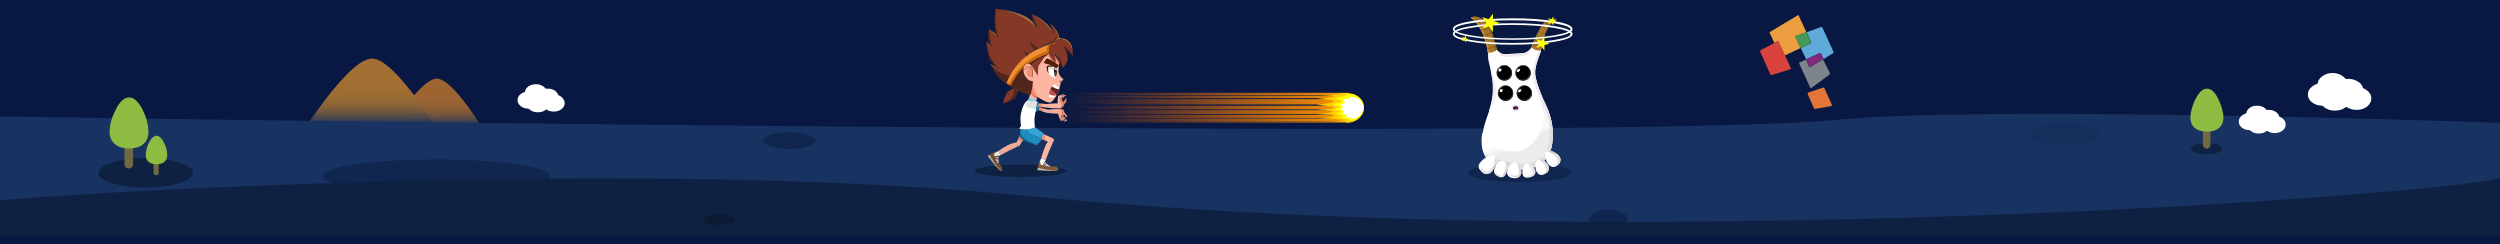 <?xml version="1.0" encoding="utf-8"?>
<!-- Generator: Adobe Illustrator 19.0.0, SVG Export Plug-In . SVG Version: 6.00 Build 0)  -->
<svg version="1.1" id="图层_1" xmlns="http://www.w3.org/2000/svg" xmlns:xlink="http://www.w3.org/1999/xlink" x="0px" y="0px"
	 viewBox="392 71 1024 100" style="enable-background:new 392 71 1024 100;" xml:space="preserve">
<style type="text/css">
	.st0{fill:#081842;}
	.st1{fill:url(#SVGID_1_);}
	.st2{fill:url(#SVGID_2_);}
	.st3{fill:#183262;}
	.st4{fill:#0F2142;}
	.st5{fill:#726841;}
	.st6{fill:#8EBB42;}
	.st7{fill:#11264E;}
	.st8{fill:#0B1B33;}
	.st9{fill:#FFFFFF;}
	.st10{fill:#152E5B;}
	.st11{fill:#E17638;}
	.st12{fill:#EB9D3F;}
	.st13{fill:#5FAADB;}
	.st14{fill:#459A57;}
	.st15{fill:#7D848B;}
	.st16{fill:#802A7C;}
	.st17{fill:#DA423E;}
	.st18{fill:#FCB5A0;}
	.st19{fill:#F98E75;}
	.st20{fill:#E9DFDF;}
	.st21{fill:#351504;}
	.st22{fill:#1C1313;}
	.st23{fill:#432A2A;}
	.st24{fill:#4F2006;}
	.st25{fill:#5F2324;}
	.st26{fill:#BD4A4D;}
	.st27{fill:#F08F31;}
	.st28{fill:#51261B;}
	.st29{fill:#853825;}
	.st30{fill:#A66C35;}
	.st31{fill:#C7690E;}
	.st32{fill:#ECAC99;}
	.st33{fill:#E2846E;}
	.st34{fill:#E9E9E9;}
	.st35{fill:#744F2F;}
	.st36{fill:#D6D3D7;}
	.st37{fill:#BBAB9D;}
	.st38{fill:#0B658C;}
	.st39{fill:#CDCDCD;}
	.st40{fill:#37A6D7;}
	.st41{fill:#208CBB;}
	.st42{fill:#8DD2F0;}
	.st43{fill:#1B9ED7;}
	.st44{fill:#835934;}
	.st45{fill:#E6DFE7;}
	.st46{fill:#CBB8A8;}
	.st47{fill:#E2E2E2;}
	.st48{fill:url(#SVGID_3_);}
	.st49{fill:#FFCC01;}
	.st50{fill:#FFFF00;}
	.st51{fill:url(#SVGID_4_);}
	.st52{fill:#A8772E;}
	.st53{fill:#EEEBEF;}
	.st54{fill:url(#SVGID_5_);}
	.st55{fill:url(#SVGID_6_);}
	.st56{fill:url(#SVGID_7_);}
	.st57{fill:url(#SVGID_8_);}
	.st58{fill:#EC65A9;}
	.st59{fill:url(#SVGID_9_);}
	.st60{fill:url(#SVGID_10_);}
	.st61{fill:#666666;}
	.st62{fill:#333333;}
	.st63{fill:url(#SVGID_11_);}
	.st64{fill:url(#SVGID_12_);}
	.st65{fill:url(#SVGID_13_);}
	.st66{fill:url(#SVGID_14_);}
	.st67{fill:url(#SVGID_15_);}
	.st68{fill:url(#SVGID_16_);}
	.st69{fill:url(#SVGID_17_);}
	.st70{fill:url(#SVGID_18_);}
	.st71{fill:#8E5F18;}
	.st72{fill:#D48E25;}
	.st73{fill:url(#SVGID_19_);}
	.st74{fill:url(#SVGID_20_);}
	.st75{fill:url(#SVGID_21_);}
	.st76{fill:url(#SVGID_22_);}
	.st77{fill:url(#SVGID_23_);}
	.st78{fill:url(#SVGID_24_);}
	.st79{fill:url(#SVGID_25_);}
	.st80{fill:#805617;}
	.st81{fill:url(#SVGID_26_);}
	.st82{fill:url(#SVGID_27_);}
	.st83{fill:url(#SVGID_28_);}
	.st84{fill:url(#SVGID_29_);}
	.st85{fill:url(#SVGID_30_);}
	.st86{fill:url(#SVGID_31_);}
	.st87{fill:url(#SVGID_32_);}
	.st88{fill:url(#SVGID_33_);}
	.st89{fill:url(#SVGID_34_);}
</style>
<rect id="XMLID_1_" x="392" y="71" class="st0" width="1024" height="100"/>
<g>
	
		<linearGradient id="SVGID_1_" gradientUnits="userSpaceOnUse" x1="793.538" y1="1110.669" x2="812.255" y2="1110.669" gradientTransform="matrix(1.000000e-04 -1 -1 1.000000e-03 1681.24 914.495)">
		<stop  offset="0" style="stop-color:#183262"/>
		<stop  offset="4.705880e-02" style="stop-color:#323C56"/>
		<stop  offset="0.106" style="stop-color:#4E464A"/>
		<stop  offset="0.172" style="stop-color:#675041"/>
		<stop  offset="0.247" style="stop-color:#7B573A"/>
		<stop  offset="0.333" style="stop-color:#8B5D36"/>
		<stop  offset="0.439" style="stop-color:#966233"/>
		<stop  offset="0.592" style="stop-color:#9C6432"/>
		<stop  offset="1" style="stop-color:#9E6532"/>
	</linearGradient>
	<path class="st1" d="M588.6,122l-35.9-0.5c1.1-1.5,2.2-3,3.4-4.6c2.5-3.3,4.7-6,6.7-8.2c3.4-3.6,6.1-5.5,8.1-5.5
		c2.6,0,6.3,3.1,11.2,9.4C584.6,115.8,586.8,119,588.6,122z"/>
	
		<linearGradient id="SVGID_2_" gradientUnits="userSpaceOnUse" x1="793.906" y1="1136.612" x2="820.58" y2="1136.612" gradientTransform="matrix(0 -1 -1 1.000000e-03 1680.712 914.495)">
		<stop  offset="0" style="stop-color:#183262"/>
		<stop  offset="3.921570e-03" style="stop-color:#193262"/>
		<stop  offset="5.490200e-02" style="stop-color:#384053"/>
		<stop  offset="0.114" style="stop-color:#544C48"/>
		<stop  offset="0.18" style="stop-color:#6D573F"/>
		<stop  offset="0.251" style="stop-color:#826039"/>
		<stop  offset="0.337" style="stop-color:#916735"/>
		<stop  offset="0.447" style="stop-color:#9C6C33"/>
		<stop  offset="0.592" style="stop-color:#A36E32"/>
		<stop  offset="1" style="stop-color:#A46F32"/>
	</linearGradient>
	<path class="st2" d="M544.4,95c3.7,0,9,4.5,16,13.4c3.5,4.5,6.6,8.9,9.3,13.3l-51.2-0.7c1.5-2.1,3.2-4.3,4.9-6.7
		c3.5-4.8,6.7-8.6,9.5-11.6C537.7,97.6,541.5,95,544.4,95z"/>
	<path class="st3" d="M1304.5,118.4c39.8,0.7,77,1.7,111.5,2.9V157l-258.3,7L392,157.3v-38.6c109.4,1.7,222.8,3.1,340.3,4.1
		c235,1.9,372.6,1,413-2.8C1171.8,117.5,1224.9,117,1304.5,118.4z"/>
	<g>
		<path class="st4" d="M471.1,141.8c0,1.6-1.9,3-5.7,4.2c-3.8,1.2-8.4,1.8-13.7,1.8c-5.3,0-9.9-0.6-13.7-1.8
			c-3.8-1.1-5.7-2.5-5.7-4.2c0-1.6,1.9-3,5.7-4.2c3.8-1.2,8.3-1.8,13.7-1.8s9.9,0.6,13.7,1.8S471.1,140.2,471.1,141.8z"/>
		<g>
			<g>
				<path class="st5" d="M446,129c0.4,0.3,0.5,0.8,0.5,1.2v8c0,0.5-0.2,0.9-0.5,1.3c-0.4,0.3-0.8,0.5-1.3,0.5s-0.9-0.2-1.2-0.5
					c-0.4-0.4-0.5-0.8-0.5-1.3v-8c0-0.5,0.2-0.9,0.5-1.2c0.3-0.4,0.8-0.5,1.2-0.5S445.6,128.6,446,129z"/>
				<path class="st6" d="M452.8,125c0,2.3-0.8,4-2.3,5.2c-1.4,1.1-3.3,1.6-5.6,1.6s-4.2-0.5-5.6-1.6c-1.6-1.2-2.4-2.9-2.4-5.2
					c0-2.8,0.8-5.7,2.4-8.9c1.7-3.5,3.6-5.2,5.6-5.2s3.9,1.8,5.6,5.2C452,119.2,452.8,122.2,452.8,125z"/>
			</g>
			<g>
				<path class="st5" d="M457,141.8c0,0.3-0.1,0.5-0.3,0.7c-0.2,0.2-0.5,0.3-0.8,0.3s-0.5-0.1-0.7-0.3s-0.3-0.4-0.3-0.7v-4.4
					c0-0.3,0.1-0.5,0.3-0.7c0.2-0.2,0.4-0.3,0.7-0.3c0.3,0,0.5,0.1,0.8,0.3c0.2,0.2,0.3,0.4,0.3,0.7V141.8z"/>
				<path class="st6" d="M460.5,134.5c0,1.3-0.4,2.2-1.3,2.9c-0.8,0.6-1.8,0.9-3.1,0.9c-1.3,0-2.3-0.3-3.1-0.9
					c-0.9-0.6-1.3-1.6-1.3-2.9c0-1.5,0.4-3.2,1.3-5c0.9-1.9,2-2.9,3.1-2.9s2.2,1,3.1,2.9C460.1,131.3,460.5,132.9,460.5,134.5z"/>
			</g>
		</g>
	</g>
	<path class="st7" d="M524.3,143.2c0-1.9,4.5-3.6,13.6-4.9c9.1-1.4,20-2,32.9-2s23.8,0.7,32.9,2s13.6,3,13.6,4.9s-4.5,3.5-13.6,4.9
		c-9.1,1.3-20.1,2-32.9,2c-12.8,0-23.8-0.7-32.9-2C528.8,146.7,524.3,145.1,524.3,143.2z"/>
	<path class="st7" d="M1058.7,160.8c0,1.1-0.8,2-2.3,2.8c-1.6,0.7-3.5,1.1-5.7,1.1s-4-0.4-5.6-1.1c-1.5-0.8-2.3-1.7-2.3-2.8
		s0.8-2,2.3-2.8c1.6-0.8,3.4-1.1,5.6-1.1s4.1,0.4,5.7,1.1C1058,158.8,1058.7,159.7,1058.7,160.8z"/>
	<path class="st4" d="M1347.3,151.3c39.1-3,62-5.5,68.7-7.4v23.9H392V153c40.7-3.2,88.7-5.6,144.2-7.3
		c110.9-3.4,203.4-1.6,277.4,5.6c107.7,10.5,236.4,13.2,386.1,8C1253.3,157.4,1302.4,154.8,1347.3,151.3z"/>
	<path class="st8" d="M693,161c0,0.6-0.6,1.2-1.9,1.6c-1.3,0.4-2.8,0.6-4.6,0.6c-1.8,0-3.3-0.2-4.6-0.6c-1.3-0.4-1.9-1-1.9-1.6
		s0.6-1.2,1.9-1.6c1.3-0.4,2.8-0.7,4.6-0.7c1.8,0,3.3,0.2,4.6,0.7C692.4,159.9,693,160.4,693,161z"/>
	<path class="st9" d="M1349.5,109.7c0,1.3-0.6,2.4-1.8,3.3c-1.2,0.9-2.6,1.3-4.3,1.3c-1.7,0-3.1-0.4-4.3-1.3c-1.2-0.9-1.8-2-1.8-3.3
		s0.6-2.4,1.8-3.3c1.2-0.9,2.6-1.4,4.3-1.4c1.7,0,3.1,0.5,4.3,1.4C1348.9,107.2,1349.5,108.3,1349.5,109.7z"/>
	<path class="st9" d="M1353.5,105.6c0,1.3-0.6,2.4-1.8,3.4c-1.2,0.9-2.6,1.3-4.3,1.3c-1.7,0-3.1-0.5-4.3-1.3c-1.2-0.9-1.8-2-1.8-3.4
		c0-1.3,0.6-2.4,1.8-3.3c1.2-0.9,2.6-1.4,4.3-1.4c1.7,0,3.1,0.5,4.3,1.4C1353,103.2,1353.5,104.3,1353.5,105.6z"/>
	<path class="st9" d="M1354.5,111.7c0,1.3-0.6,2.4-1.8,3.3c-1.2,0.9-2.6,1.3-4.3,1.3c-1.7,0-3.1-0.4-4.3-1.3c-1.2-0.9-1.8-2-1.8-3.3
		s0.6-2.4,1.8-3.3c1.2-0.9,2.6-1.4,4.3-1.4c1.7,0,3.1,0.5,4.3,1.4C1354,109.2,1354.5,110.3,1354.5,111.7z"/>
	<path class="st9" d="M1360,108c0,1.3-0.6,2.4-1.8,3.3c-1.2,0.9-2.6,1.4-4.3,1.4c-1.7,0-3.1-0.5-4.3-1.4c-1.2-0.9-1.8-2-1.8-3.3
		s0.6-2.4,1.8-3.3c1.2-0.9,2.6-1.4,4.3-1.4c1.7,0,3.1,0.5,4.3,1.4C1359.4,105.5,1360,106.7,1360,108z"/>
	<path class="st9" d="M1363.3,111.3c0,1.3-0.6,2.4-1.8,3.4c-1.2,0.9-2.6,1.3-4.3,1.3c-1.7,0-3.1-0.5-4.3-1.3c-1.2-0.9-1.8-2-1.8-3.4
		c0-1.3,0.6-2.4,1.8-3.3c1.2-0.9,2.6-1.4,4.3-1.4c1.7,0,3.1,0.5,4.3,1.4S1363.3,110,1363.3,111.3z"/>
	<path class="st9" d="M1318,120.8c0,1-0.4,1.8-1.3,2.5s-2,1-3.2,1s-2.3-0.3-3.2-1c-0.9-0.7-1.3-1.5-1.3-2.5s0.5-1.8,1.3-2.5
		c0.9-0.7,1.9-1,3.2-1c1.3,0,2.3,0.3,3.2,1C1317.5,119,1318,119.8,1318,120.8z"/>
	<path class="st9" d="M1321,117.8c0,1-0.4,1.8-1.3,2.5s-2,1-3.2,1s-2.3-0.3-3.2-1c-0.9-0.7-1.3-1.5-1.3-2.5s0.5-1.8,1.3-2.5
		c0.9-0.7,1.9-1,3.2-1c1.3,0,2.3,0.3,3.2,1C1320.5,116,1321,116.8,1321,117.8z"/>
	<path class="st9" d="M1321.7,122.2c0,1-0.4,1.8-1.3,2.5s-2,1-3.2,1s-2.3-0.3-3.2-1c-0.9-0.7-1.3-1.5-1.3-2.5s0.5-1.8,1.3-2.5
		c0.9-0.7,1.9-1,3.2-1c1.3,0,2.3,0.3,3.2,1C1321.3,120.5,1321.7,121.3,1321.7,122.2z"/>
	<path class="st9" d="M1325.7,119.5c0,1-0.4,1.8-1.3,2.5s-2,1-3.2,1s-2.3-0.3-3.2-1c-0.9-0.7-1.3-1.5-1.3-2.5s0.5-1.8,1.3-2.5
		c0.9-0.7,1.9-1,3.2-1c1.3,0,2.3,0.3,3.2,1C1325.3,117.7,1325.7,118.5,1325.7,119.5z"/>
	<path class="st9" d="M1328.2,122c0,1-0.4,1.8-1.3,2.5s-2,1-3.2,1s-2.3-0.3-3.2-1c-0.9-0.7-1.3-1.5-1.3-2.5s0.5-1.8,1.3-2.5
		c0.9-0.7,1.9-1,3.2-1c1.3,0,2.3,0.3,3.2,1C1327.8,120.2,1328.2,121,1328.2,122z"/>
	<path class="st9" d="M613,112c0,1-0.4,1.8-1.3,2.5s-2,1-3.2,1c-1.2,0-2.3-0.3-3.2-1S604,113,604,112s0.4-1.8,1.3-2.5
		c0.9-0.7,2-1,3.2-1c1.3,0,2.3,0.3,3.2,1S613,111,613,112z"/>
	<path class="st9" d="M616,109c0,1-0.4,1.8-1.3,2.5s-2,1-3.2,1c-1.2,0-2.3-0.3-3.2-1S607,110,607,109s0.4-1.8,1.3-2.5
		c0.9-0.7,2-1,3.2-1c1.3,0,2.3,0.3,3.2,1S616,108,616,109z"/>
	<path class="st9" d="M616.8,113.5c0,1-0.4,1.8-1.3,2.5c-0.9,0.7-2,1-3.2,1c-1.2,0-2.3-0.3-3.2-1s-1.3-1.5-1.3-2.5s0.4-1.8,1.3-2.5
		s2-1,3.2-1c1.3,0,2.3,0.3,3.2,1C616.3,111.7,616.8,112.5,616.8,113.5z"/>
	<path class="st9" d="M620.8,110.8c0,1-0.4,1.8-1.3,2.5c-0.9,0.7-2,1-3.2,1c-1.2,0-2.3-0.3-3.2-1s-1.3-1.5-1.3-2.5s0.4-1.8,1.3-2.5
		s2-1,3.2-1c1.3,0,2.3,0.3,3.2,1C620.3,109,620.8,109.8,620.8,110.8z"/>
	<path class="st9" d="M623.3,113.2c0,1-0.4,1.8-1.3,2.5c-0.9,0.7-2,1-3.2,1c-1.2,0-2.3-0.3-3.2-1s-1.3-1.5-1.3-2.5s0.4-1.8,1.3-2.5
		s2-1,3.2-1c1.3,0,2.3,0.3,3.2,1C622.8,111.5,623.3,112.3,623.3,113.2z"/>
	<path class="st4" d="M1302.4,131.9c0,0.6-0.6,1.2-1.9,1.6s-2.8,0.7-4.6,0.7c-1.8,0-3.3-0.2-4.6-0.7s-1.9-1-1.9-1.6s0.6-1.1,1.9-1.6
		s2.8-0.7,4.6-0.7c1.8,0,3.3,0.2,4.6,0.7C1301.8,130.8,1302.4,131.3,1302.4,131.9z"/>
	<g>
		<path class="st5" d="M1297.4,123.7v6.7c0,0.4-0.2,0.8-0.5,1c-0.3,0.3-0.6,0.5-1,0.5s-0.8-0.2-1.1-0.5c-0.3-0.3-0.5-0.6-0.5-1v-6.7
			c0-0.4,0.2-0.8,0.5-1c0.3-0.3,0.7-0.5,1.1-0.5s0.8,0.1,1,0.5C1297.2,122.9,1297.4,123.3,1297.4,123.7z"/>
		<path class="st6" d="M1302.7,119.2c0,1.9-0.7,3.4-2,4.4c-1.2,0.9-2.7,1.3-4.7,1.3s-3.6-0.4-4.8-1.3c-1.3-1-2-2.5-2-4.4
			c0-2.3,0.7-4.8,2-7.5c1.5-2.9,3-4.4,4.8-4.4s3.3,1.5,4.7,4.4C1302,114.5,1302.7,117,1302.7,119.2z"/>
	</g>
	<path class="st10" d="M1252,126c0,1.2-1.4,2.3-4.1,3.2c-2.8,0.9-6.1,1.3-10,1.3s-7.2-0.4-10-1.3c-2.8-0.9-4.1-2-4.1-3.2
		c0-1.3,1.4-2.3,4.1-3.2c2.7-0.9,6-1.3,10-1.3c3.9,0,7.2,0.5,10,1.3C1250.7,123.7,1252,124.8,1252,126z"/>
	<path class="st7" d="M715.3,125.2c2.9,0,5.4,0.3,7.5,1s3.1,1.5,3.1,2.4s-1,1.7-3.1,2.4s-4.6,1-7.5,1s-5.4-0.3-7.5-1
		s-3.1-1.5-3.1-2.4c0-0.9,1-1.7,3.1-2.4C709.9,125.5,712.4,125.2,715.3,125.2z"/>
	<g>
		<path class="st11" d="M1135,115.4l-2.5-5.7c-0.2-0.3-0.1-0.6,0.2-0.8l6-2c0.3-0.1,0.5,0,0.6,0.3l3,6.6c0.1,0.1,0.1,0.3,0,0.4
			c-0.1,0.2-0.2,0.3-0.4,0.3l-6.4,1.1C1135.3,115.7,1135.1,115.6,1135,115.4z"/>
		<path class="st12" d="M1128.3,77.3c0.2-0.2,0.4-0.1,0.5,0.2l3.1,6.7l-4.2,1.5c-0.3,0.1-0.4,0.2-0.2,0.5l2,4.5l-6.4,3l-2.6-5.5
			c-0.1-0.3-0.3-0.3-0.6-0.2l-1.1,0.6l-1.9-4c-0.1-0.2-0.1-0.4,0.2-0.6L1128.3,77.3z"/>
		<path class="st13" d="M1137.8,82.1c0.3-0.1,0.5,0,0.7,0.3l4.5,9.8c0.1,0.3,0.1,0.5-0.2,0.6l-3.9,2.4l-1-2.2
			c-0.1-0.2-0.3-0.3-0.6-0.2l-5.5,2.5l-2.2-4.6l4-1.9c0.3-0.1,0.3-0.3,0.2-0.6l-1.8-4L1137.8,82.1z"/>
		<path class="st14" d="M1131.9,84.2l1.8,4c0.1,0.3,0,0.5-0.2,0.6l-4,1.9l-2-4.5c-0.1-0.3,0-0.5,0.2-0.5L1131.9,84.2z"/>
		<path class="st15" d="M1141.5,100.9c0.1,0.3,0.1,0.5-0.2,0.7l-7.3,5.4c-0.2,0.2-0.4,0.1-0.6-0.2l-4.4-9.7c-0.1-0.3,0-0.5,0.2-0.6
			l2.5-1.1l1.2,2.8c0.2,0.3,0.4,0.4,0.6,0.2l5.2-3.1L1141.5,100.9z"/>
		<path class="st16" d="M1137.2,92.8c0.3-0.1,0.5,0,0.6,0.2l1,2.2l-5.3,3.1c-0.2,0.1-0.4,0-0.6-0.2l-1.2-2.8L1137.2,92.8z"/>
		<path class="st17" d="M1113,92.2c-0.1-0.3,0-0.5,0.2-0.7l6.8-3.5c0.3-0.1,0.5-0.1,0.6,0.2l4.9,10.7c0.1,0.3,0,0.4-0.3,0.5
			l-7.4,2.3c-0.3,0.1-0.5,0-0.7-0.3L1113,92.2z"/>
	</g>
	<g>
		<path class="st4" d="M828.7,141c0,0.7-1.8,1.3-5.5,1.8c-3.6,0.5-8,0.7-13.2,0.7c-5.2,0-9.6-0.2-13.3-0.7c-3.6-0.5-5.4-1.1-5.4-1.8
			s1.8-1.3,5.4-1.8s8-0.7,13.3-0.7c5.2,0,9.5,0.2,13.2,0.7C826.8,139.7,828.7,140.3,828.7,141z"/>
		<g>
			<g>
				<g>
					<path class="st18" d="M814.1,108.7l-0.6,2.4c0.4,1,1.3,1.5,2.9,1.6c0-0.3,0.1-0.6,0.2-1c0.1-0.2,0.1-0.4,0.2-0.5
						c-0.6-0.2-1.1-0.5-1.5-0.9c-0.1-0.1-0.1-0.1-0.2-0.2C814.7,109.7,814.4,109.2,814.1,108.7z"/>
					<path class="st19" d="M814.1,108.7c0.3,0.5,0.6,0.9,1,1.3c0.1,0.1,0.1,0.1,0.2,0.2c0.4,0.4,0.9,0.7,1.5,0.9
						c0.3-0.5,0.7-1.1,1.2-1.8c0-0.4-0.1-0.8-0.2-1.1c-0.4-1.4-1.3-2.4-2.7-2.9L814.1,108.7z"/>
				</g>
				<g>
					<g>
						<path class="st18" d="M824.2,90.1l1.2,2.9l0.8,3.6c0-0.2,0.1-0.3,0.1-0.5c-0.2-2.2-0.8-4.3-1.8-6.2
							C824.4,90,824.3,90.1,824.2,90.1z M813.6,97.6l0.1,4.7c0.3,0.4,0.6,0.9,0.8,1.3c0.1,0.2,0.3,0.4,0.4,0.6c0,1.8,0.3,3.4,1,4.7
							c0.4,0.8,1,1.5,1.6,2.2c0.1,0.1,0.2,0.2,0.4,0.2c0.7,0.4,1.4,0.8,1.9,1l0.1,0.1c0.1,0,0.1,0,0.2,0.1c0.6,0.2,1.1,0.4,1.5,0.5
							c0.9,0.1,1.7-0.6,2.6-2c0.4-0.7,0.8-1.4,1.1-2c0.1-0.3,0.3-0.6,0.4-0.9c0.1-0.2,0.2-0.4,0.2-0.7c0.1-0.2,0.1-0.5,0.2-0.7
							l0.4-2c-0.3,0-0.5-0.2-0.6-0.4l1.7-0.9c-0.5-0.4-1-0.7-1.3-1.2c0,0-0.1-0.1-0.1-0.2c-0.1-0.1-0.1-0.2-0.2-0.3
							c-0.1-0.1-0.1-0.2-0.2-0.4c-0.2-0.5-0.3-1.1-0.2-2c0-0.2,0-0.5,0.1-0.7L825,95l-0.4-0.6v2.4c-1.3-0.7-2.4-1.6-3.2-3
							c-0.6,0.1-1.1,0.3-1.7,0.5C817.5,95.2,815.5,96.2,813.6,97.6L813.6,97.6z"/>
						<path class="st19" d="M826.1,96.6l-0.8-3.6l-1.2-2.9c-4,1.2-7.5,3.4-10.7,6.5v1c0,0,0.1,0,0.1-0.1c1.8-1.3,3.8-2.3,6-3.1
							c0.6-0.2,1.1-0.4,1.7-0.5c0.9,1.3,1.9,2.3,3.2,3v-2.4l0.4,0.6l0.7,3.6c0.1-0.6,0.2-1.2,0.4-1.8
							C826.1,96.8,826.1,96.7,826.1,96.6z M827.7,103.3l-1.7,0.9c0.1,0.3,0.3,0.4,0.6,0.4C827,104.3,827.4,103.9,827.7,103.3z
							 M813.7,102.3l0.1,2.2c0.1,1,0.4,2,0.8,2.8c0.2,0.5,0.5,1.1,0.9,1.5c0.6,0.8,1.3,1.6,2.2,2.2c-0.7-0.6-1.2-1.3-1.6-2.2
							c-0.7-1.3-1-2.8-1-4.7c-0.1-0.2-0.2-0.4-0.4-0.6C814.2,103.2,814,102.7,813.7,102.3z"/>
					</g>
					<g>
						<g>
							<path class="st9" d="M821.3,99.4c1.3-0.1,2.5,0.1,3.5,0.6c0,0.5,0,1-0.1,1.5c0,0.5-0.1,0.9-0.2,1.4c-0.7-0.1-1.4-0.4-2-0.8
								c-0.2-0.2-0.5-0.4-0.7-0.6c-0.1-0.1-0.2-0.2-0.2-0.2l0,0c-0.2-0.3-0.3-0.8-0.3-1.3C821.4,99.7,821.3,99.5,821.3,99.4z"/>
							<path class="st20" d="M824.8,100c-1-0.4-2.2-0.6-3.5-0.6c0-0.3,0-0.6,0-0.9l0,0c1.1-0.3,2.3-0.3,3.5-0.2c0,0.2,0,0.5,0,0.7
								c0,0.3,0,0.5,0,0.8C824.8,99.9,824.8,99.9,824.8,100z"/>
							<path class="st21" d="M821.3,99.4c0,0.2,0,0.3,0,0.5c0.1,0.5,0.2,1,0.3,1.3c-0.3-0.4-0.5-0.8-0.7-1.3
								c-0.1-0.5-0.2-1.1-0.2-1.8c1.4-0.4,2.7-0.5,4-0.3v0.5c-1.2-0.1-2.4-0.1-3.5,0.2l0,0C821.3,98.8,821.3,99.1,821.3,99.4z"/>
						</g>
						<g>
							<path class="st22" d="M823.9,99c-0.1,0.4-0.2,0.8-0.2,1.4c0,0.5,0.1,1,0.2,1.4s0.2,0.6,0.4,0.6c0.2,0,0.3-0.2,0.4-0.6
								s0.2-0.8,0.2-1.4c0-0.5,0-1-0.1-1.4s-0.3-0.6-0.5-0.6C824.1,98.5,824,98.6,823.9,99z M824.3,99c0-0.1,0.1-0.2,0.1-0.2
								c0.1,0,0.1,0,0.2,0.1c0.1,0.1,0.1,0.2,0.1,0.3c0,0.1,0,0.3,0,0.4s-0.1,0.2-0.1,0.2c-0.1,0-0.1,0-0.2-0.1
								c-0.1-0.1-0.1-0.2-0.2-0.3C824.2,99.2,824.2,99.1,824.3,99z M824.3,100.8c0.1,0.1,0.2,0.2,0.2,0.4c0,0.2,0.1,0.3,0,0.5
								c0,0.1-0.1,0.2-0.2,0.2c-0.1,0-0.2,0-0.3-0.1s-0.2-0.2-0.2-0.4c0-0.2,0-0.3,0-0.5c0-0.1,0.1-0.2,0.2-0.2
								C824.1,100.7,824.2,100.7,824.3,100.8z"/>
							<path class="st23" d="M824.3,100.8c-0.1-0.1-0.2-0.1-0.3-0.1s-0.1,0.1-0.2,0.2c0,0.1,0,0.3,0,0.5c0.1,0.2,0.1,0.3,0.2,0.4
								c0.1,0.1,0.2,0.2,0.3,0.1c0.1,0,0.2-0.1,0.2-0.2s0-0.3,0-0.5C824.4,101,824.4,100.9,824.3,100.8z"/>
							<path class="st9" d="M824.3,99c0,0.1,0,0.2,0,0.4c0,0.1,0.1,0.2,0.2,0.3c0.1,0.1,0.1,0.1,0.2,0.1s0.1-0.1,0.1-0.2
								s0-0.2,0-0.4c0-0.1-0.1-0.3-0.1-0.3c-0.1-0.1-0.1-0.1-0.2-0.1C824.3,98.8,824.3,98.9,824.3,99z"/>
						</g>
						<path class="st24" d="M824.2,96.7L824.2,96.7c-0.1-0.1-0.1-0.1-0.2-0.1c-0.1-0.1-0.2-0.2-0.4-0.3c0,0,0,0,0-0.1
							c-0.7-0.4-1.4-0.8-2.3-1.1c-0.1,0-0.2-0.1-0.2-0.1c-0.1,0-0.2-0.1-0.3-0.1l-0.1,0.1c-0.5,0.5-0.8,1.1-1.2,1.8
							c0.2,0,0.4,0.1,0.6,0.2c1,0.2,2.1,0.6,3,1c0.2,0.1,0.4,0.2,0.6,0.3c0.3,0.2,0.7,0.4,1.1,0.6l0,0l0.9-1
							c-0.1-0.1-0.1-0.1-0.2-0.2c-0.1-0.1-0.2-0.2-0.3-0.3C824.9,97.2,824.6,96.9,824.2,96.7z"/>
						<g>
							<path class="st9" d="M825.9,106.8l-0.2,0.8c-0.8,0-1.7-0.4-2.8-1.1l0,0c0.3-0.5,0.7-0.8,0.9-0.8c0.1,0,0.2,0,0.2,0l0,0
								C824.7,106.2,825.3,106.7,825.9,106.8z M824.2,110.7c-0.6,0.2-1.3,0.3-2,0.2c-0.3,0-0.5-0.2-0.5-0.5c0-0.1,0-0.1,0-0.2
								c0-0.2,0-0.4,0.1-0.6c0.9,0.4,1.6,0.6,2.1,0.6c0.1,0,0.1,0,0.2,0h0.1c0.1,0,0.3,0,0.4-0.1L824.2,110.7z"/>
							<path class="st25" d="M822.2,107.7c0.2-0.4,0.4-0.9,0.7-1.3c1.1,0.8,2,1.1,2.8,1.1l0.2-0.8c0.1,0,0.1,0,0.2,0
								c-0.4,1.4-0.9,2.7-1.7,3.8c-0.1,0-0.1,0.1-0.2,0.1l0.4-0.7c0,0,0-0.1-0.1-0.2C824,109,823.2,108.3,822.2,107.7L822.2,107.7z"
								/>
							<path class="st26" d="M824.5,110c-0.1,0-0.3,0.1-0.4,0.1H824c-0.1,0-0.1,0-0.2,0c-0.6,0-1.3-0.2-2.1-0.6
								c0.1-0.6,0.2-1.2,0.5-1.8l0,0c1,0.5,1.7,1.2,2.2,2.1C824.5,109.9,824.5,110,824.5,110z"/>
						</g>
					</g>
					<g>
						<g>
							<g>
								<path class="st27" d="M807.6,107.2L807.6,107.2c0-0.1-0.1-0.2-0.1-0.3l-0.1-0.6c0.4,0.3,0.9,0.5,1.4,0.9l1.5,1l-1,0.1h-0.2
									H809C808.4,108,807.9,107.7,807.6,107.2z"/>
								<path class="st28" d="M809,108.2c-0.3,1.1-0.6,2-1,2.8c-1,1-2.7,1.8-5.2,2.5c0-0.1,0-0.1,0-0.2h0.1c3-0.7,4.5-2.7,4.5-6
									c0.1,0,0.1,0,0.2,0C807.9,107.7,808.4,108,809,108.2z"/>
								<path class="st29" d="M802.9,113.2c0.2-1.4,0.8-2.8,1.6-4.3c0.9-0.8,1.8-1.4,2.9-1.7C807.4,110.6,805.9,112.6,802.9,113.2z"
									/>
							</g>
						</g>
						<g>
							<g>
								<path class="st28" d="M799.8,74.7L799.8,74.7c-0.3,4.1,0,8.1,1.1,11.8l-1.1-1.8l0,0l0,0c-0.4-2.2-0.6-4.4-0.4-6.8
									C799.5,77,799.6,75.9,799.8,74.7z M815.2,80.2l-0.8-3.5h0.1c1.2,2,2,4,2.3,5.9L815.2,80.2L815.2,80.2z M797.5,89.3
									c-0.8-1.9-1-4.1-0.5-6.4h0.1c0.1,3.1,0.6,5.6,1.4,7.8L797.5,89.3L797.5,89.3z M797.6,97.2c0.1,0.2,0.2,0.4,0.3,0.5l0,0
									c2,2.6,4.8,4.2,8.6,4.8l0,0c1.7-2.9,3.6-5.3,5.8-7.2l-0.6,0.2l0.8-1.4c-0.4-0.4-0.8-1.2-1-2.3c0.5,0.8,1.1,1.3,1.9,1.6
									l2.5-1.7c-0.9-1.1-1.6-2.3-2-3.7c1.2,1.4,2.4,2.3,3.5,2.8h0.1h0.1c2.3-1.3,4.3-2.2,5.8-2.7c0.3-0.7,0.8-1.3,1.5-1.8
									c0.2,0.1,0.4,0.3,0.6,0.4c0.4,0.3,0.6,0.5,0.6,0.8c0,0.2,0.1,0.3,0.1,0.5l-3.1,1.6c0.5-0.1,1-0.2,1.5-0.3l1,2.4
									c-2.3,0.6-4.1,1.3-5.2,2.2c-1.2,0.6-2.3,1.2-3.4,1.9c-0.9,0.6-1.7,1.2-2.4,1.8c0.8,4.6,0.6,8.8-0.6,12.5l-0.7-0.2
									c-8.3-2.9-13.4-6.9-15.2-12l0,0l0,0C797.7,97.5,797.7,97.4,797.6,97.2L797.6,97.2z M796,88L796,88c0.4,2.6,1,4.9,1.9,6.7
									h0.1c0.1,0.1,0.1,0.3,0.2,0.4c1,1.8,2.1,3.1,3.2,4.1l0,0l-1.4-0.9l-0.1-0.1c-0.9-0.8-1.8-1.8-2.6-2.9c0-0.1-0.1-0.2-0.1-0.2
									C796.5,93.2,796.1,90.8,796,88z M822,80.3c0.1,0.2,0.3,0.3,0.4,0.5c0.9,1.7,1.2,3.2,1.1,4.2l-0.8-1.8l0,0L822,80.3
									C821.9,80.3,822,80.3,822,80.3z"/>
								<path class="st30" d="M799.8,74.6c8,0.9,13.1,2.8,15.4,5.7l0,0l1.5,2.4C812.1,78.2,806.4,75.5,799.8,74.6L799.8,74.6z
									 M797.1,82.9l2.6,1.8l0,0l1.1,1.8l0,0h-0.1L797.1,82.9z M798.5,90.7l-2.4-2.6l1.4,1.2h0.1L798.5,90.7z M801.4,99.3l-3.4-1.6
									l0,0c-0.1-0.1-0.2-0.3-0.3-0.5l2.4,1.2L801.4,99.3z M822.4,80.8L822.4,80.8c1.9,1.6,3.1,3.6,3.6,6c0,0.2,0,0.5,0,0.7
									c0-0.2-0.2-0.5-0.6-0.8C825,84.5,823.9,82.6,822.4,80.8z M823.5,85c-2.5-3.6-5.5-6.3-9-8.3c3.7,1.6,6.4,3.7,8.1,6.4h0.1l0,0
									L823.5,85z"/>
								<path class="st29" d="M796,88L796,88L796,88L796,88l2.5,2.6c-0.8-2.1-1.3-4.7-1.4-7.8H797v-0.1l0.1,0.1l3.7,3.6h0.1l0,0
									c-1.1-3.8-1.4-7.7-1.1-11.8l0,0v-0.1l0,0v0.1c6.6,0.9,12.3,3.6,17,8c-0.3-1.9-1.1-3.9-2.3-5.9c3.5,2,6.5,4.7,9,8.3
									c0.1-1.1-0.3-2.5-1.1-4.2c-0.1-0.1-0.3-0.3-0.4-0.5c0.2,0.1,0.3,0.3,0.5,0.4h-0.1c1.5,1.8,2.6,3.7,3.1,5.9
									c-0.2-0.1-0.4-0.3-0.6-0.4c-0.6,0.5-1.1,1.1-1.5,1.8c-1.5,0.5-3.5,1.4-5.8,2.7h-0.1h-0.1c-1.1-0.4-2.3-1.3-3.5-2.8
									c0.4,1.4,1,2.6,2,3.7l-2.5,1.7c-0.7-0.3-1.4-0.8-1.9-1.6c0.3,1.1,0.6,1.9,1,2.3l-0.8,1.4l0.6-0.2c-2.2,2-4.1,4.4-5.8,7.2
									l0,0c-3.8-0.6-6.7-2.2-8.6-4.8l3.4,1.6l0,0c-1.2-1-2.3-2.4-3.2-4.1c-0.1-0.1-0.1-0.3-0.2-0.4h-0.1
									C797,92.9,796.4,90.7,796,88L796,88z M797.6,97.2L797.6,97.2L797.6,97.2L797.6,97.2z M814.4,97.6c0.7-0.7,1.5-1.3,2.4-1.8
									c1.1-0.7,2.2-1.3,3.4-1.9l-2.9,4.2l-0.2,4L814.4,97.6z M826.1,88c0.1,1.2,0.2,2.3,0.2,3.5c-0.3,0.1-0.6,0.1-0.9,0.2l-1-2.4
									c-0.5,0.1-1,0.2-1.5,0.3L826.1,88z"/>
							</g>
						</g>
					</g>
					<g>
						<g>
							<path class="st27" d="M805.3,105.7c3.5-6.7,8.6-11.2,15.5-13.5c0.1-1.2,0.4-2.2,0.9-3c-2.2,0.8-3.9,1.5-5,2.1
								c-1.2,0.6-2.1,1.2-2.9,1.7c-0.7,0.5-1.8,1.3-3.1,2.4l0,0c-3.1,3.1-5.2,6.3-6.4,9.6C804.5,105.2,804.9,105.4,805.3,105.7z"/>
							<path class="st31" d="M805.3,105.7c0.1,0,0.1,0,0.2,0.1c0.2,0.1,0.4,0.2,0.6,0.2c1.9-4.2,4.6-7.4,8.2-9.6s7.6-3.8,12-4.8
								c0.1-0.3,0.1-0.6,0.1-0.9c0-0.9-0.2-1.9-0.7-2.9c-1.3,0.4-2.6,0.8-4,1.3c-0.5,0.8-0.8,1.8-0.9,3
								C813.9,94.4,808.8,98.9,805.3,105.7z"/>
						</g>
						<g>
							<path class="st19" d="M815,102.4L815,102.4l-0.4-3.6c-0.7-0.7-1.3-0.9-1.9-0.8c-0.8,0.3-1.1,1-1,1.9c0.3-0.7,0.8-1,1.4-1
								c0.4,0,0.8,0.2,1.1,0.6c-0.7-0.1-1.2,0.1-1.5,0.6c-0.2,0.7-0.1,1.2,0.4,1.7C813.6,102.3,814.3,102.5,815,102.4z"/>
							<path class="st18" d="M814.6,98.8l-0.1-1c-0.9-0.8-1.8-0.9-2.6-0.1c-0.6,0.7-0.8,1.6-0.6,2.8c0,0.2,0.1,0.4,0.1,0.6
								c0.9,2.1,2.1,3.2,3.8,3.1l-0.2-1.8c-0.8,0.1-1.4-0.1-1.9-0.6c-0.4-0.5-0.6-1-0.4-1.7c0.3-0.5,0.8-0.7,1.5-0.6
								c-0.3-0.4-0.7-0.6-1.1-0.6c-0.6,0-1.1,0.3-1.4,1c-0.1-0.9,0.2-1.5,1-1.9C813.3,97.9,814,98.1,814.6,98.8z"/>
						</g>
						<g>
							<path class="st30" d="M831.3,92.1c0-0.5-0.1-1-0.1-1.4c-0.2-1.3-0.8-2.3-1.8-3.1c-1.1-0.8-2.5-1.1-4.2-1.1
								c-0.6,0.6-1.1,1.4-1.6,2.4c0.6-0.7,1.2-1.3,1.8-1.9C828.3,86.9,830.3,88.5,831.3,92.1z"/>
							<path class="st29" d="M821.6,91.6c0-0.2,0-0.3,0.1-0.4c0.5,1.9,1.1,3.6,2,5c0.2,0.2,0.4,0.3,0.6,0.5l-0.3-2.9l0.1,0.1
								l-0.2-1.6c2.1,2.1,3.2,4.3,3.3,6.6c1.5-1.5,2.2-2.9,2.1-4.2c0-1.2-0.3-2.1-0.6-2.8c0-0.1-0.1-0.1-0.1-0.2c0,0,0,0,0-0.1l0,0
								l-1-1.6c2.2,1.3,3.4,2.7,3.6,4.1c0.1-0.7,0.2-1.4,0.2-2c-1.1-3.6-3-5.2-5.9-5c-0.6,0.6-1.2,1.2-1.8,1.9h-1.4
								C821.8,89.7,821.6,90.6,821.6,91.6z"/>
							<path class="st28" d="M831.1,94.1c-0.2-1.4-1.4-2.8-3.6-4.1l1,1.6C829.6,92.1,830.5,92.9,831.1,94.1z M827.2,98.9
								c-0.1-2.4-1.2-4.6-3.3-6.6l0.2,1.6C825.4,95.7,826.4,97.4,827.2,98.9C827.1,98.9,827.2,98.9,827.2,98.9z M821.6,91.6
								c0,0.3,0.1,0.7,0.1,1.1c0.2,1.2,0.9,2.3,2,3.4c-0.9-1.4-1.6-3.1-2-5C821.7,91.2,821.7,91.4,821.6,91.6z"/>
						</g>
					</g>
				</g>
				<g>
					<g>
						<path class="st32" d="M810.7,129l-1.1,1.6c-0.8,0.2-1.2-0.1-1.4-0.8c0.3-0.8,0.7-1.6,1.1-2.3
							C809.6,128.2,810.1,128.7,810.7,129z"/>
						<path class="st33" d="M809.2,127.5c0.1-0.2,0.2-0.3,0.3-0.5c0.3-0.5,0.6-1,0.9-1.6c0.9-0.1,1.6,0.3,2.1,1.1l-1.7,2.5
							C810.1,128.7,809.6,128.2,809.2,127.5z"/>
					</g>
					<g>
						<path class="st32" d="M801,132.8c0.2,0.6,0.5,1.1,0.9,1.7c2.1-1.2,4.4-2.3,6.7-3.4c0,0,0,0,0.1,0l-0.1-0.1
							c-0.1-0.3,0-0.5,0.5-0.8c-0.1,0.3-0.2,0.6-0.1,0.8l0,0c0.2-0.1,0.4-0.2,0.5-0.2c0.1-0.6-0.2-1.1-0.7-1.5
							c-0.9,0-1.8,0.3-2.7,0.6C804.4,130.6,802.7,131.6,801,132.8z"/>
						<path class="st33" d="M809,130.9c-0.1-0.2,0-0.5,0.1-0.8c-0.4,0.3-0.6,0.6-0.5,0.8c0,0,0,0.1,0.1,0.1L809,130.9z"/>
						<path class="st34" d="M801.9,134.5c-0.4-0.6-0.7-1.1-0.9-1.7l-2.3,1.2c0.1,0.8,0.5,1.4,1.1,1.9l1.4-1
							C801.5,134.7,801.7,134.6,801.9,134.5z"/>
					</g>
					<g>
						<path class="st35" d="M797.3,134.4l2.6,4.4c0.5,0.6,1.1,1.3,1.8,1.9h0.8c0.1-0.4,0.1-0.7,0.1-1.1c-0.7-0.7-1.1-1.2-1.2-1.5
							c-0.2-0.4-0.2-0.6-0.2-0.6c-0.2,0-0.4,0.1-0.6,0.2c-0.2-0.1-0.2-0.2-0.2-0.4c0.2-0.1,0.5-0.2,0.7-0.3c0-0.1,0-0.1,0-0.2
							c-0.3,0-0.6,0.1-0.8,0.2c-0.2-0.1-0.2-0.3-0.1-0.4c0.3-0.1,0.6-0.1,0.9-0.1c0-0.1,0-0.1,0-0.2c-0.3,0-0.6,0-0.9,0.1
							c-0.1-0.2-0.2-0.3-0.1-0.4c0.3-0.1,0.6-0.1,1-0.1c0-0.1,0-0.1,0-0.2c-0.4-0.1-0.7-0.1-1,0c-0.1-0.1-0.1-0.2,0-0.3
							c0.4-0.1,0.7-0.1,1.1,0c0-0.2,0.1-0.3,0.2-0.5c-0.4-0.2-0.8-0.2-1.2,0h-0.1c-0.4,0.1-0.6,0.1-0.8-0.1
							c-0.1-0.2-0.2-0.4-0.1-0.6c0.1-0.3,0.3-0.5,0.5-0.7c0.1-0.1,0.2-0.2,0.2-0.4C798.7,133.5,797.9,133.9,797.3,134.4z"/>
						<path class="st36" d="M801,135.4c-0.4-0.1-0.7-0.1-1.1,0c-0.1,0.1-0.1,0.2,0,0.3c0.3-0.1,0.7-0.1,1,0
							C801.1,135.7,801.1,135.6,801,135.4z M800.9,136.4c0-0.1,0.1-0.3,0-0.4c-0.3,0-0.7,0-1,0.1c-0.1,0.1-0.1,0.3,0.1,0.4
							C800.3,136.4,800.6,136.3,800.9,136.4z M801,137.1c-0.3,0-0.5,0.1-0.7,0.3c0,0.2,0.1,0.3,0.2,0.4c0.3-0.1,0.5-0.2,0.6-0.2
							C801.2,137.4,801.2,137.2,801,137.1z M801,136.9c0.1-0.2,0-0.3-0.1-0.4c-0.3,0-0.6,0.1-0.9,0.1c-0.1,0.1,0,0.3,0.1,0.4
							C800.4,137,800.7,137,801,136.9z"/>
						<path class="st37" d="M797.3,134.4l-0.8,0.5l3.3,4.1c0.7,0.7,1.3,1.4,1.9,1.8h0.8c0-0.1,0.1-0.1,0.1-0.2h-0.8
							c-0.7-0.6-1.3-1.2-1.8-1.9L797.3,134.4z"/>
					</g>
					<path class="st38" d="M810.8,124.1c0.3,0.1,0.6,0.2,0.9,0.2c1.6,0.5,3,1.4,4.2,2.6l-1.6,2.9c-1-0.3-1.7-0.6-2.1-0.8
						c-0.4-0.2-0.7-0.3-0.9-0.5c-0.3-0.2-0.7-0.6-1.4-1.4c-0.2-0.3-0.4-0.5-0.5-0.6l1.2-3.2L810.8,124.1z"/>
					<g>
						<path class="st18" d="M819.9,126.1c0.2,0.8,0.2,1.6,0,2.4c1,0.4,2,0.7,3,0.9c0.7-0.3,0.9-0.9,0.6-1.6L819.9,126.1z"/>
						<path class="st19" d="M819.9,126.1l-0.9-0.4c-0.7,0.6-1,1.3-0.8,2.2c0.6,0.2,1.1,0.4,1.7,0.6
							C820.1,127.7,820.1,127,819.9,126.1z"/>
					</g>
					<g>
						<path class="st18" d="M818.5,135.8c0.5,0.3,1.1,0.5,1.8,0.7c0.9-2.3,1.8-4.6,2.9-7c0,0,0,0,0-0.1h-0.1
							c-0.3-0.1-0.3-0.4-0.2-0.9c0.1,0.3,0.3,0.5,0.5,0.7l0,0c0.1-0.2,0.2-0.4,0.2-0.5c-0.3-0.5-0.8-0.7-1.5-0.7
							c-0.7,0.6-1.2,1.4-1.7,2.3C819.7,131.9,819,133.8,818.5,135.8z"/>
						<path class="st9" d="M820.3,136.5c-0.7-0.2-1.3-0.4-1.8-0.7l-1,2.4c0.6,0.5,1.3,0.8,2.1,0.7l0.4-1.7
							C820.1,137,820.2,136.7,820.3,136.5z"/>
						<path class="st19" d="M823.3,129.2c-0.2-0.1-0.3-0.3-0.5-0.7c-0.1,0.5,0,0.8,0.2,0.9h0.1L823.3,129.2z"/>
					</g>
					<g>
						<g>
							<path class="st19" d="M819,115.2l-1.6-0.4c-0.5,0.3-0.6,0.7-0.4,1.2c0.6,0.2,1.2,0.4,1.9,0.6L819,115.2z"/>
							<path class="st32" d="M818.8,116.6c0.7,0.2,1.4,0.5,2.2,0.7c0.2-0.5,0.3-1,0.2-1.4l-2.2-0.6L818.8,116.6z"/>
						</g>
						<g>
							<path class="st39" d="M817.6,113.8c-0.4,1.1-0.9,2-1.6,2.8l-2.9-1.4c-0.5-0.4-0.7-1-0.6-1.7c0.4-0.6,1-0.8,1.8-0.7
								L817.6,113.8z"/>
							<path class="st38" d="M816,116.6c0.7-0.8,1.2-1.7,1.6-2.8l0.6,0.2c-0.4,1.3-0.9,2.3-1.5,2.9L816,116.6z"/>
						</g>
						<path class="st32" d="M820.8,117.2c1.9,0.3,3.7,0.4,5.4,0.4c0.3-0.7,0.2-1.4-0.2-1.9c-1.6-0.1-3.2,0-4.9,0.2
							C820.6,116.3,820.5,116.8,820.8,117.2z"/>
						<g>
							<path class="st19" d="M827.7,118c-0.4,0.1-0.6,0-0.6-0.2c0-0.1,0-0.1,0-0.2c0-0.2,0-0.4,0-0.7c0-0.1,0-0.3-0.1-0.5l0,0
								c0-0.2-0.1-0.4-0.3-0.5l0,0l-0.1-0.1c0.7-0.2,1.2,0.2,1.4,1.1c0,0,0,0,0,0.1c0.1,0.2,0.2,0.4,0.4,0.6
								c0.1,0.1,0.2,0.2,0.3,0.3l0,0c0.1,0.2,0.2,0.4,0.4,0.6l0,0c0,0,0,0.1,0.1,0.1c0,0,0,0,0,0.1v0.1c-0.1,0.1-0.2,0.2-0.4,0.1
								h-0.1c-0.3-0.1-0.5-0.3-0.6-0.7C828,118.1,827.9,118,827.7,118z M827.4,119.3l-0.1-0.2L827.4,119.3L827.4,119.3z
								 M825.6,118.2l0.3,1l0.5,0.7c0,0.1,0.1,0.1,0.2,0.1h0.6c0.1,0,0.1,0,0.2-0.1l0,0l0.5-0.7c0.1-0.1,0.1-0.2,0.1-0.2s0,0,0.1,0
								l0,0l0,0c0,0.1,0.1,0.1,0.1,0.2l0,0v0.1c-0.2,0.2-0.3,0.4-0.4,0.6c-0.1,0.1-0.2,0.2-0.3,0.2h-0.7c-0.1,0-0.2,0-0.2-0.1
								l-0.6-0.8c-0.1-0.2-0.1-0.4-0.1-0.6l0,0C825.7,118.4,825.6,118.3,825.6,118.2z M827,119.4l-0.1-0.3L827,119.4
								C827.1,119.4,827.1,119.4,827,119.4z M826.4,120.3l0.8,0.1c0.1,0,0.2,0,0.2-0.1l0.9-0.9l0,0c0.1-0.1,0-0.2-0.1-0.2
								c0,0,0.1,0,0.1,0.1v0.1c0,0,0,0.1-0.1,0.1l-0.9,1c-0.1,0.1-0.2,0.1-0.4,0l-0.2-0.1l0.5,0.2h0.1l1-1c0.1-0.1,0.1-0.2-0.1-0.2
								c0.1,0,0.1,0,0.1,0c0.1,0,0.1,0.1,0,0.2l-0.4,0.3l-0.6,0.6c0.1,0.1,0.3,0,0.5-0.1c0.2-0.1,0.4-0.2,0.6-0.3
								c0.2-0.1,0.2-0.1,0.2-0.3c0,0,0,0,0,0.1c0.1,0.1,0,0.2-0.1,0.2h-0.1c-0.2,0.1-0.5,0.2-0.7,0.4c-0.2,0.1-0.3,0.1-0.5-0.1l0,0
								c-0.1,0.1-0.1,0.1-0.2,0l-0.4-0.2L826.4,120.3z"/>
							<path class="st33" d="M827.6,119.1c-0.1,0-0.1,0.1-0.2,0.2l-0.1-0.2l0.1,0.2l-0.1,0.1c-0.1,0-0.1,0-0.1,0l-0.2-0.3l0.1,0.3
								c-0.1,0-0.2,0-0.2,0c0-0.1-0.1-0.3-0.2-0.4c0.1-0.2,0.1-0.5,0.1-0.8c0.2-0.1,0.3-0.3,0.4-0.5c0.1,0.2,0.3,0.3,0.6,0.2
								C827.6,118.2,827.6,118.6,827.6,119.1z"/>
							<path class="st32" d="M828,119c0.1,0,0,0.1-0.1,0.2l-0.5,0.7l0,0c-0.1,0-0.1,0.1-0.2,0.1h-0.6c-0.1,0-0.1,0-0.2-0.1l-0.5-0.7
								l-0.3-1c0-0.1-0.1-0.1-0.1-0.2c-0.1-0.3-0.2-0.7-0.2-1c0-0.1,0-0.1,0-0.2c0-0.2,0-0.3,0.1-0.5c0.1-0.5,0.4-0.7,0.8-0.7
								c0.2,0,0.3,0,0.4,0.1l0.1,0.1l0,0c0.1,0.1,0.2,0.3,0.3,0.5l0,0c0,0.2,0,0.3,0.1,0.5c0,0.3,0,0.5,0,0.7c0,0.1,0,0.1,0,0.2
								c-0.1,0.3-0.2,0.4-0.4,0.5c0,0.3,0,0.6-0.1,0.8c0.1,0.1,0.2,0.2,0.2,0.4c0.1,0,0.2,0,0.2,0h0.1h0.1l0.1-0.1c0,0,0,0,0.1-0.1
								s0.1-0.1,0.2-0.2C827.8,119,827.9,119,828,119L828,119L828,119z M826.4,120.3l-0.7-1l-0.1-0.7c0,0.2,0.1,0.4,0.1,0.6l0.6,0.8
								c0.1,0.1,0.1,0.1,0.2,0.1h0.7c0.1,0,0.2-0.1,0.3-0.2c0.1-0.2,0.3-0.4,0.4-0.6v-0.1l0,0c0.1,0,0.2,0,0.2,0
								c0.1,0,0.1,0.1,0.1,0.2l0,0l-0.9,0.9c-0.1,0.1-0.2,0.1-0.2,0.1L826.4,120.3z M828.4,120.1c0.1-0.1,0.2-0.1,0.3-0.1
								c0.2,0,0.3,0,0.4,0.1c0.1,0.1,0,0.2-0.2,0.3c-0.2,0.1-0.4,0.2-0.6,0.3c-0.2,0.1-0.4,0.2-0.5,0.1L828.4,120.1z M828.6,119.4
								c0.2,0,0.2,0.1,0.1,0.2l-1,1h-0.1l-0.5-0.2l0.2,0.1c0.1,0,0.3,0,0.4,0L828.6,119.4C828.5,119.5,828.6,119.5,828.6,119.4
								L828.6,119.4z"/>
						</g>
					</g>
					<g>
						<path class="st40" d="M812.9,122.6l3,0.5h0.1l3.4,2.5l0,0c-0.1,0.8-0.5,1.5-1,1.9l-4-1.5c-1.4-0.5-1.9-1.5-1.5-2.9
							C812.8,123,812.9,122.8,812.9,122.6z"/>
						<path class="st41" d="M812.9,122.6c0,0.2-0.1,0.3-0.1,0.5c-0.4,1.4,0.1,2.4,1.5,2.9l4,1.5c0.5-0.5,0.9-1.1,1-1.9l0,0l0,0
							c-0.3,2.3-1.3,4-3,4.9l-2.9-1.7c-3.3-1.5-4.3-3.7-2.9-6.7L812.9,122.6z"/>
					</g>
					<g>
						<g>
							<path class="st42" d="M816.5,112.9l-0.5,0.9c-0.4-0.5-0.9-0.9-1.4-1.2c-0.5-0.3-1-0.6-1.5-0.7l0.4-1c0.1,0.1,0.2,0.1,0.2,0.1
								c0.7,0.1,1.2,0.3,1.5,0.5c0.5,0.3,0.9,0.6,1.3,1V112.9z"/>
							<polygon class="st41" points="816.7,114 816.5,112.9 816.6,112.6 817.1,114 							"/>
							<path class="st9" d="M816.7,114l-0.6,1.5h0.4c-0.4,1.2-0.6,2.4-0.7,3.6c0,0.3-0.1,0.5-0.1,0.8c0,0.1,0,0.2,0,0.3
								c0,1,0.1,1.9,0.2,2.9c-2,0.9-4.1,1.1-6.4,0.6l0.7-1.2c-0.1-1-0.2-1.7-0.2-2.2c-0.1-0.7,0-1.5,0.1-2.3c0.6-3.3,1.6-5.3,3-6
								c0.6,0.1,1.1,0.4,1.5,0.7c0.5,0.3,0.9,0.7,1.4,1.2l0.5-0.9L816.7,114z"/>
							<path class="st43" d="M816.5,115.6h-0.4l0.6-1.5h0.4C816.9,114.5,816.7,115.1,816.5,115.6z"/>
						</g>
					</g>
					<g>
						<path class="st44" d="M817.1,139.7l5.1,1c0.8,0.1,1.7,0,2.6-0.1l0.6-0.6c-0.2-0.3-0.4-0.6-0.7-0.8c-0.9,0-1.6,0-2-0.1
							s-0.6-0.2-0.6-0.2c-0.1,0.1-0.2,0.3-0.3,0.6c-0.2,0-0.3,0-0.4-0.1c0-0.3,0.1-0.5,0.3-0.7c-0.1,0-0.1-0.1-0.2-0.1
							c-0.2,0.2-0.3,0.5-0.4,0.7c-0.2,0-0.3,0-0.4-0.2c0.1-0.3,0.3-0.5,0.5-0.7c-0.1,0-0.1-0.1-0.2-0.1c-0.2,0.2-0.4,0.5-0.5,0.8
							c-0.2,0-0.3-0.1-0.4-0.3c0.2-0.3,0.4-0.5,0.6-0.8c-0.1-0.1-0.1-0.1-0.1-0.2c-0.3,0.2-0.5,0.5-0.7,0.8c-0.1,0-0.2-0.1-0.2-0.2
							c0.2-0.4,0.4-0.6,0.7-0.8c-0.1-0.1-0.2-0.3-0.2-0.4c-0.4,0.1-0.7,0.4-0.8,0.9v0.1c-0.2,0.3-0.4,0.5-0.6,0.5
							c-0.2,0-0.4-0.1-0.5-0.3c-0.1-0.3-0.2-0.5-0.2-0.8c0-0.2,0-0.3-0.2-0.4C817.4,137.9,817.1,138.8,817.1,139.7z"/>
						<path class="st45" d="M820.7,138c-0.2,0.2-0.4,0.5-0.6,0.8c0,0.1,0.1,0.2,0.4,0.3c0.1-0.3,0.3-0.5,0.5-0.8
							C820.9,138.1,820.8,138,820.7,138z M820.5,137.8c0-0.1-0.1-0.2-0.2-0.3c-0.3,0.2-0.6,0.5-0.7,0.8c0,0.2,0.1,0.2,0.2,0.2
							C820,138.3,820.2,138,820.5,137.8z M821.6,138.6c-0.2,0.2-0.2,0.5-0.3,0.7c0.1,0.1,0.3,0.2,0.4,0.1c0.1-0.3,0.2-0.5,0.3-0.6
							C821.9,138.7,821.7,138.6,821.6,138.6z M821.4,138.5c-0.1-0.1-0.2-0.2-0.3-0.2c-0.2,0.2-0.4,0.5-0.5,0.7
							c0.1,0.1,0.2,0.2,0.4,0.2C821.1,139,821.2,138.8,821.4,138.5z"/>
						<path class="st46" d="M817.1,139.7l-0.2,1l5.3,0.3c1,0,1.9-0.1,2.7-0.2l0.6-0.6c0-0.1-0.1-0.1-0.1-0.2l-0.6,0.6
							c-0.9,0.1-1.8,0.2-2.6,0.1L817.1,139.7z"/>
					</g>
					<g>
						<g>
							<path class="st18" d="M818.5,114.8c0.8,0.1,1.5,0.2,2.2,0.2c0.1-0.5,0.1-1-0.1-1.4l-2.3-0.2
								C818.5,113.9,818.5,114.3,818.5,114.8z"/>
							<path class="st19" d="M818.4,113.4l-1.7-0.1c-0.4,0.4-0.5,0.8-0.2,1.3c0.7,0.1,1.3,0.2,1.9,0.2
								C818.5,114.3,818.5,113.9,818.4,113.4z"/>
						</g>
						<g>
							<path class="st47" d="M816.2,115.6L816.2,115.6c0.4-0.9,0.6-2,0.6-3.1h-3.3c-0.9,0.1-1.4,0.5-1.5,1.2
								c0.1,0.7,0.4,1.2,1.1,1.4L816.2,115.6z"/>
							<path class="st41" d="M816.2,115.6l0.7,0.1c0.4-0.8,0.6-1.9,0.5-3.2h-0.6C816.8,113.6,816.6,114.6,816.2,115.6L816.2,115.6z"
								/>
						</g>
						<path class="st18" d="M820.3,115c1.9,0.3,3.7,0.4,5.4,0.4c0.3-0.7,0.2-1.4-0.2-2c-1.6-0.1-3.2,0-4.9,0.2
							C820.2,114,820.1,114.5,820.3,115z"/>
						<g>
							<path class="st18" d="M826.7,111c0,0.1,0,0.2,0,0.3l0,0c0,0.1-0.1,0.2-0.2,0.2l0,0c-0.2,0-0.3-0.1-0.3-0.3c0,0,0,0,0-0.1l0,0
								v-0.6c0,0,0,0,0,0.1s-0.1,0.1-0.1,0.2s0,0.1,0,0.1c-0.2,0-0.4-0.2-0.4-0.5c0,0.4,0.1,0.6,0.4,0.6c0,0.1,0,0.2,0.1,0.3
								c0,0.6,0.1,0.9,0.2,1.2l0,0l0,0l0,0l0.1,0.1c0,0,0,0.1,0.1,0.1c0.3,0.4,0.4,0.9,0.4,1.5c-0.1,0.3-0.2,0.6-0.3,0.8
								c-0.1,0.1-0.1,0.2-0.2,0.2c-0.1,0.1-0.3,0.1-0.5,0.2c-0.7-0.1-0.9-1-0.8-2.9c0-0.7,0.1-1.4,0.2-2.1c0-0.1,0.1-0.2,0.2-0.2
								l0.1-0.1l0.8-0.3c0.1,0,0.1,0,0.2,0s0.1,0,0.1,0.1l0,0c0,0,0,0.1,0.1,0.1c0,0.1,0.1,0.2,0.1,0.3c0,0.1,0.1,0.2,0.1,0.3v0.1
								l0,0c0,0.1,0.1,0.1,0.1,0.2l0,0c0,0.1,0,0.2,0,0.2l0,0c-0.1,0-0.2,0-0.3-0.1c0,0,0,0,0-0.1c-0.1-0.2-0.2-0.4-0.2-0.6l0,0
								c-0.1-0.2-0.2-0.4-0.4-0.3l0,0l0,0l-0.6,0.1l0,0l0.8,0.1c0,0,0,0,0.1,0c0.1,0.1,0.2,0.2,0.1,0.4l0,0c0,0,0,0,0,0.1v0.1
								C826.7,110.9,826.7,111,826.7,111z M827.9,110.9c-0.1,0-0.3,0-0.4-0.1l0,0c-0.2-0.2-0.4-0.5-0.5-0.9c0-0.1-0.1-0.1-0.2-0.1
								h0.1l0,0c0.1,0,0.2,0,0.2,0s0.1,0,0.1,0.1l0,0l0,0l0,0l0,0c0.1,0.1,0.2,0.3,0.3,0.4l0.1,0.1c0.1,0.1,0.2,0.2,0.4,0.3
								C828,110.7,828,110.7,827.9,110.9C828,110.8,828,110.8,827.9,110.9z M828.7,110c0,0.1-0.1,0.2-0.3,0.2h-0.1c0,0,0,0-0.1,0
								c0,0,0,0-0.1,0c0,0,0,0-0.1,0h-0.1c-0.3-0.1-0.5-0.3-0.6-0.5c-0.1-0.1-0.1-0.1-0.2,0l0,0c0,0,0,0,0.1-0.1l0,0
								c0.1-0.1,0.2-0.1,0.3,0l0,0c0.2,0.2,0.4,0.3,0.6,0.3c0.1,0,0.2,0.1,0.3,0.1C828.6,109.9,828.7,110,828.7,110z"/>
							<path class="st19" d="M828.7,110c0,0,0,0.1-0.1,0.2c0,0,0,0-0.1,0.1s-0.2,0.1-0.3,0.1c-0.2,0-0.4,0-0.6-0.1l-0.1-0.1
								c-0.1-0.1-0.2-0.3-0.3-0.4l0,0l0,0l0,0l0,0c0,0,0,0-0.1-0.1l0,0c0.1,0,0.1,0,0.2,0c0.2,0.3,0.4,0.4,0.6,0.5h0.1
								c0,0,0,0,0.1,0c0,0,0,0,0.1,0c0,0,0,0,0.1,0h0.1C828.5,110.2,828.6,110.1,828.7,110z M827.2,110.7c0-0.1-0.1-0.2-0.1-0.3
								c0-0.1-0.1-0.2-0.1-0.3c0,0,0-0.1-0.1-0.1l0,0c0-0.1-0.1-0.1-0.1-0.1s0,0,0.1,0s0.1,0,0.2,0.1c0.2,0.5,0.4,0.8,0.5,0.9l0,0
								c0.1,0.1,0.3,0.1,0.4,0.1c0,0,0,0-0.1,0c-0.2,0.1-0.4,0-0.6-0.1C827.3,110.7,827.2,110.7,827.2,110.7L827.2,110.7z
								 M827.3,111.2L827.3,111.2L827.3,111.2L827.3,111.2c-0.2,0.1-0.4,0.1-0.5-0.1c0-0.1,0-0.1,0-0.2v-0.1c0,0,0,0,0-0.1l0,0
								c0-0.2,0-0.3-0.1-0.4c0,0,0,0-0.1,0l-0.8-0.1l0,0l0.6-0.1l0,0l0,0c0.2,0,0.3,0.1,0.4,0.3l0,0c0.1,0.2,0.1,0.4,0.2,0.6
								c0,0,0,0,0,0.1C827.1,111.2,827.2,111.2,827.3,111.2z M826.1,111.4c0-0.1-0.1-0.2-0.1-0.3c-0.3,0-0.4-0.2-0.4-0.6
								c0,0.3,0.2,0.5,0.4,0.5v-0.1c0-0.1,0-0.1,0.1-0.2c0,0,0,0,0-0.1v0.6l0,0C826.2,111.2,826.2,111.2,826.1,111.4
								c0.1,0.1,0.2,0.1,0.4,0.2l0,0c0.1,0,0.2-0.1,0.2-0.2c0,0.2-0.1,0.3-0.3,0.2h-0.1C826.2,111.5,826.1,111.4,826.1,111.4z"/>
							<path class="st33" d="M826.1,111.4c0,0.1,0.1,0.1,0.2,0.2h0.1c0.2,0,0.3,0,0.3-0.2l0,0c0-0.1,0-0.2,0-0.3
								c0.1,0.1,0.3,0.2,0.4,0.2c0,0.3,0,0.5,0,0.7c0.1,0.2,0.1,0.4,0.1,0.6l0,0c0.1,0,0.2,0,0.3,0.1l0,0l0,0l0,0c0,0,0.1,0,0.1-0.1
								l0,0c0.1,0,0.1-0.1,0.2-0.1c0.1-0.1,0.1-0.1,0.2-0.2c0-0.1,0-0.3,0.1-0.4c0,0,0-0.1,0.1-0.1c0.2-0.4,0.4-0.5,0.6-0.4
								c0.1,0,0.1,0.2,0.1,0.4c0,0.1,0,0.2-0.1,0.3l0,0c0,0,0,0,0,0.1c-0.1,0.2-0.1,0.3-0.1,0.5c0,0.1-0.1,0.3-0.3,0.5
								c-0.1,0.1-0.1,0.1-0.2,0.2c-0.1,0.1-0.2,0.2-0.3,0.3c-0.1,0.6-0.4,1-0.7,1.3l0,0l0,0c0,0,0,0-0.1,0.1
								c-0.2,0.2-0.5,0.3-0.7,0.2c0.1-0.1,0.2-0.1,0.2-0.2c0.1-0.2,0.2-0.4,0.3-0.8c0.1-0.6,0-1.1-0.4-1.5c0,0,0-0.1-0.1-0.1
								l-0.1-0.1l0,0l0,0l0,0C826.2,112.3,826.1,111.9,826.1,111.4z"/>
						</g>
					</g>
				</g>
			</g>
		</g>
		<path class="st7" d="M1035.4,141.7c0,1.1-2,2-6.1,2.8c-4.1,0.7-9.1,1.1-15,1.1c-5.7,0-10.7-0.4-14.8-1.1c-4.1-0.8-6.1-1.7-6.1-2.8
			s2-2,6.1-2.8s9.1-1.2,14.8-1.2c5.8,0,10.8,0.4,15,1.2C1033.4,139.7,1035.4,140.6,1035.4,141.7z"/>
		<g>
			
				<linearGradient id="SVGID_3_" gradientUnits="userSpaceOnUse" x1="944.932" y1="128.9" x2="785.8" y2="128.9" gradientTransform="matrix(1 0 0 -1 0 244)">
				<stop  offset="0" style="stop-color:#FF9A00"/>
				<stop  offset="0.737" style="stop-color:#FF5400;stop-opacity:0"/>
			</linearGradient>
			<path class="st48" d="M785.8,121.2v-0.4h159c0.2,0.1,0.2,0.2-0.2,0.4H785.8z M785.8,120.7v-1.2h155.1c0.7,0.1,1.4,0.3,2.3,0.5
				c1.6,0.4,1.2,0.6-1.3,0.7H785.8z M785.8,113.8v-2.2H940c1.5,0.8,0.8,1.5-2,2.2H785.8z M785.8,117.7v-1.6H939
				c1.6,0.6,1.5,1.1-0.5,1.6H785.8z M785.8,119.3V118h153.8c1.3,0.4,1.4,0.9,0.2,1.3H785.8z M785.8,115.8v-1.5H939
				c1.4,0.5,1.7,0.8,1,1c-0.8,0.2-1.5,0.4-2.2,0.5H785.8z M785.8,111.3v-1.1H942l0,0c-0.2,0.2-1.1,0.6-2.6,1L785.8,111.3
				L785.8,111.3z M785.8,110v-1h158.7c0.1,0.1,0.1,0.2-0.1,0.2c-0.4,0.2-1.6,0.5-3.4,0.8H785.8z"/>
			<path class="st49" d="M943.8,121.2c0,0-0.1,0-0.2,0h-0.3c-0.1,0-0.2,0-0.4,0c-0.1,0-0.1,0-0.2,0c2.1-0.3-0.8-0.4-8.9-0.5
				c0.8,0,1.6,0,2.3,0c2.1,0,3.8-0.1,4.9-0.2c2.9-0.3,0.2-0.7-8.2-1.1c2.5-0.2,4.2-0.4,5.2-0.7c1.5-0.4,0.5-0.7-3-0.8
				c-0.8,0-1.6-0.1-2.6-0.1c-0.4,0-0.7,0-1.1,0c2.4-0.2,4.3-0.4,5.5-0.7c2.5-0.5,0.7-0.9-5.5-1.2c2.7-0.1,4.8-0.2,6.1-0.4
				c2.8-0.4,0.7-0.9-6.2-1.6c2.9-0.3,5-0.6,6.4-1c2-0.6,0-1.1-6-1.4c2.4-0.2,4.3-0.4,5.7-0.7c2.1-0.4,1.2-0.6-2.7-0.7h-1.9
				c-0.2,0-0.4,0-0.6,0c3.1-0.1,5.6-0.2,7.4-0.4c2.5-0.3,1.8-0.5-2-0.6h6.5c1.8,0.1,3.3,0.6,4.6,1.8c1.4,1.2,2,2.6,2,4.3
				c0,1.7-0.7,3.1-2,4.3c-1.3,1.2-3,1.8-4.9,1.8C943.9,121.2,943.9,121.2,943.8,121.2L943.8,121.2L943.8,121.2z"/>
			<path class="st50" d="M941.4,119.5c-1.9-0.2-2.4-0.3-1.4-0.4l0.8-0.1c1.7-0.3,1.5-0.6-0.4-1c-0.1,0-0.2,0-0.4-0.1
				c-1.1-0.2-1.2-0.4-0.3-0.6c2.3-0.4,2.2-0.8-0.4-1.2c-1.4-0.3-1.4-0.5-0.1-0.6c0.8-0.2,1.3-0.3,1.5-0.5c0.2-0.1-0.3-0.4-1.5-0.7
				c-1.3-0.4-1.2-0.7,0.2-1c2.6-0.4,2.9-0.9,0.8-1.5c-1.3-0.4-1.5-0.6-0.4-0.8c0.5-0.1,1-0.3,1.6-0.4c1.8-0.3,2.2-0.5,1.1-0.6
				c0.7-0.3,1.5-0.5,2.4-0.5c1.6,0,2.9,0.5,4.1,1.6c1.1,1.1,1.7,2.4,1.7,3.9s-0.6,2.9-1.7,3.9c-1.1,1.1-2.5,1.6-4.1,1.6
				c-0.4,0-0.8,0-1.2-0.1C945.1,120.1,944.3,119.7,941.4,119.5z"/>
			<path class="st9" d="M945.9,119.4c0-0.1-0.4-0.2-1.1-0.2c-1.7-0.1-2.1-0.3-1.2-0.6c0.4-0.1,0.5-0.3,0.2-0.4
				c-0.2-0.1-0.5-0.2-0.9-0.3c-1.1-0.2-1.4-0.4-0.7-0.8c0.5-0.3,0.5-0.6-0.2-0.9c-1-0.3-1.2-0.5-0.7-0.7s0.8-0.4,0.9-0.5
				c0.1-0.1-0.1-0.3-0.7-0.6c-0.6-0.3-0.3-0.6,0.6-1c0.9-0.2,1-0.6,0.5-1c-0.7-0.5-0.3-0.9,1.2-0.9c0.5,0,0.8-0.1,1-0.1
				c0.5-0.1,0.6-0.2,0.2-0.4c-0.1,0-0.1-0.1-0.2-0.1c-0.2-0.1-0.2-0.1-0.1-0.2c0.1,0,0.2,0,0.3,0c0.7,0,1.3,0.1,2.1,0.2h0.1h0.1l0,0
				c0.7,0.2,1.3,0.6,1.8,1.1c0.8,0.8,1.3,1.9,1.3,3.1s-0.4,2.2-1.3,3.1c-0.2,0.2-0.4,0.4-0.6,0.5l0,0c-0.5,0.4-1.2,0.7-2.1,1
				C946,119.7,945.8,119.7,945.9,119.4L945.9,119.4z"/>
		</g>
		<g>
			<path class="st9" d="M1027.8,80.1c-1.3,1.2-2.2,2.6-2.8,4.1c-0.4,1-0.7,2.4-1.1,4.2c-0.2,0.9-0.5,2.1-0.8,3.5
				c-0.1,0.4-0.3,0.9-0.5,1.6c-0.2,0.4-0.4,1-0.7,1.9c-0.6,1.7-1,3.3-1.1,4.6c-0.1,1.5,0.3,3.8,1.4,6.8c0.8,2.3,1.6,4.3,2.6,6.2
				c1,2.1,1.8,4.1,2.3,6.1c1,3.6,1.2,7.1,0.7,10.6c-0.2,1.6-0.8,3.1-1.6,4.5c-0.9,1.5-2.1,2.7-3.6,3.7c-3.5,2.3-8.1,2.9-13.8,1.9
				c-5.7-1.1-8.9-4.1-9.6-9c-0.4-3,0.1-6.7,1.6-11c1.2-3.4,1.8-5.3,1.9-5.8c0.7-2.7,1.1-5,1-7.1c-0.1-1.6-0.4-4.1-1.2-7.5
				c-0.7-3.2-1-5.4-1-6.7c0-1.3-0.3-3.1-1.1-5.2c-0.6-1.9-1.4-3.6-2.2-5c-0.6-1.1-1.2-2-1.8-2.6c-0.5-0.5-1.1-1-1.8-1.5
				c-0.1-0.1,0-0.2,0.3-0.3c0.3-0.1,0.7-0.2,1.2-0.1c1.4,0,2.5,0.5,3.4,1.3c2,1.9,3.4,4.2,4.1,6.8c0.2,0.7,0.4,1.7,0.7,3
				c0.3,1.1,0.6,1.9,0.9,2.5c0.3,0.5,0.8,0.9,1.4,1.2c0.6,0.3,1.3,0.5,1.8,0.4c0.3,0,1.7-0.1,4-0.2c2.2-0.1,3.3-0.2,3.5-0.2
				c0.5-0.1,1-0.3,1.7-0.7c0.9-0.6,1.5-1.2,1.8-2c0.3-0.9,1.1-2.5,2.2-4.7c1.2-2.3,2-3.8,2.5-4.4c0.8-1.1,2-1.7,3.5-2
				c0.5-0.1,0.9-0.1,1.4-0.1h0.6l-0.5,0.3C1028.6,79.4,1028.2,79.8,1027.8,80.1z"/>
			
				<linearGradient id="SVGID_4_" gradientUnits="userSpaceOnUse" x1="-16024.866" y1="1750.102" x2="-15992.076" y2="1750.102" gradientTransform="matrix(7.190000e-02 0.147 0.147 -7.190000e-02 1909.483 2606.01)">
				<stop  offset="0" style="stop-color:#FFFFFF"/>
				<stop  offset="1" style="stop-color:#EEEBEF"/>
			</linearGradient>
			<path class="st51" d="M998.9,127.4c0-0.5,0.1-1.1,0.2-1.6l0.1-0.6c0.1,0.3,0.3,0.8,0.5,1.3c0.5,1,1.2,2,2,2.8
				c2.7,2.7,6.3,3.9,10.9,3.7c4.6-0.2,8.1-3.2,10.7-8.9c0.8-1.7,1.4-3.7,1.9-5.8c0.4-1.7,0.6-2.5,0.6-2.5c1.5,3.6,2.2,7.3,2.1,11
				c-0.1,1.8-0.3,3.3-0.6,4.4l-0.1,0.4c-0.1,0.4-0.2,0.7-0.3,1.1c-0.4,1.2-1.1,2.4-2,3.4c-2.9,3.2-7.6,4.5-14.2,4
				c-6.4-0.5-10.2-3.1-11.5-7.9C998.9,130.8,998.8,129.1,998.9,127.4z"/>
			<path class="st52" d="M1028,78.7c0.4,0,0.8,0,1.2,0l0.4,0.1l-0.4,0.2c-0.4,0.3-0.9,0.7-1.6,1.4c-0.7,0.7-1.4,1.7-2,2.8
				c-0.5,1-0.9,1.9-1.1,2.8c-0.1,0.3-0.3,1.4-0.8,3.4c-0.3,1.6-0.5,2.3-0.6,2.3c-1,0.1-2-0.1-2.9-0.6c-0.4-0.2-0.8-0.5-1-0.7
				c0.5-1.4,1.2-2.9,1.9-4.4c1.4-3.1,2.6-5.1,3.5-5.9C1025.6,79.4,1026.7,78.9,1028,78.7z"/>
			<path class="st53" d="M1005.2,91.4c0.2,0.3,0.6,0.6,0.9,0.9c0.8,0.6,1.4,0.9,2.1,0.9c0.6,0,2.1-0.1,4.4-0.2l3.3-0.2
				c0.3,0,0.7-0.1,1.2-0.3c0.9-0.4,1.6-1,2.2-1.8c0.1-0.2,0.1-0.1,0,0.3s-0.3,0.7-0.6,1.1c-0.8,1.2-1.9,1.8-3.1,1.9
				c-1,0-2.6,0.1-4.8,0.3c-1.8,0.1-2.9,0-3.5-0.2c-0.5-0.2-1.1-0.7-1.5-1.5C1005.5,92.1,1005.3,91.7,1005.2,91.4z"/>
			<path class="st53" d="M1023.2,91.8l-0.2,0.7c-0.2,0.6-0.5,1.3-0.8,2.1c-0.4,1-0.7,2.1-1,3.3c-0.3,1.3-0.4,2.3-0.4,3
				c0,1.1,0.4,2.7,1,4.9c0.6,1.9,1.1,3.5,1.7,4.8c0.2,0.5,0,0.2-0.8-0.8c-0.7-1-1.2-1.9-1.6-2.8c-0.5-1.5-0.9-2.8-1.1-4
				c-0.3-1.9-0.3-3.7,0.2-5.1c0.5-1.6,0.9-2.7,1.1-3.5c0.4-1.3,0.7-2.2,1-2.6c0.3,0,0.5,0,0.6,0C1023,91.9,1023.1,91.9,1023.2,91.8
				L1023.2,91.8z"/>
			
				<linearGradient id="SVGID_5_" gradientUnits="userSpaceOnUse" x1="18367.199" y1="-744.859" x2="18444.584" y2="-744.859" gradientTransform="matrix(-7.120000e-02 -0.147 -0.147 7.120000e-02 2225.927 2879.474)">
				<stop  offset="0" style="stop-color:#FFFFFF"/>
				<stop  offset="1" style="stop-color:#EEEBEF"/>
			</linearGradient>
			<path class="st54" d="M1021.3,105.2l0.7,1.2l1,2.6c0.7,1.9,1.3,3.3,1.7,4c0.6,1.1,1.3,2.7,2,4.9c0.2,0.5,0.3,1.1,0.5,1.8
				c0.2,1,0.4,1.7,0.4,2.1c0,0.2-0.1,0.6-0.5,0.9c-0.3,0.4-0.7,0.7-1.1,0.9c-0.5,0.3-0.9,0.4-1.2,0.4c-0.4,0-0.6-0.2-0.7-0.7
				c0,0,0.1-0.8,0.3-2.2c0.2-1.4,0.2-2.5,0-3.6c-0.3-1.6-0.9-3.6-1.7-6.1c-0.9-2.4-1.5-3.9-1.7-4.5c-0.4-1.3-0.5-2-0.3-2.1
				c0.1,0,0.2,0,0.3,0.1L1021.3,105.2z"/>
			
				<linearGradient id="SVGID_6_" gradientUnits="userSpaceOnUse" x1="18474.299" y1="-648.307" x2="18533.019" y2="-648.307" gradientTransform="matrix(-7.120000e-02 -0.147 -0.147 7.120000e-02 2226.021 2879.507)">
				<stop  offset="0" style="stop-color:#FFFFFF"/>
				<stop  offset="1" style="stop-color:#EEEBEF"/>
			</linearGradient>
			<path class="st55" d="M1002.6,100c0.1,0,0.1,0.1,0.2,0.3c0.2,0.3,0.4,0.7,0.5,1.2c0.6,1.6,1.1,3.8,1.4,6.7
				c0.3,2.3-0.1,4.5-1.2,6.5c-0.4,0.7-0.8,1.2-1.1,1.5c-0.3,0.3-0.5,0.3-0.4-0.1c0.1-0.3,0.3-1.1,0.7-2.5c0.7-2.8,0.9-5.8,0.6-9.2
				c-0.1-1.1-0.3-2.1-0.5-3.1L1002.6,100z"/>
			<g>
				
					<linearGradient id="SVGID_7_" gradientUnits="userSpaceOnUse" x1="-5291.718" y1="16574.256" x2="-5270.67" y2="16574.256" gradientTransform="matrix(0.164 0 0 -0.164 1876.342 2825.191)">
					<stop  offset="0" style="stop-color:#FFFFFF"/>
					<stop  offset="1" style="stop-color:#E5E3E6"/>
				</linearGradient>
				<path class="st56" d="M1014.6,115.3c0,0.4-0.2,0.7-0.5,1c-0.3,0.3-0.7,0.4-1.2,0.4s-0.9-0.1-1.2-0.4c-0.3-0.3-0.5-0.6-0.5-1
					s0.2-0.7,0.5-1c0.3-0.3,0.7-0.4,1.2-0.4s0.9,0.1,1.2,0.4C1014.4,114.6,1014.6,114.9,1014.6,115.3z"/>
				<path class="st9" d="M1014.3,115.3c0,0.3-0.1,0.6-0.4,0.8c-0.3,0.2-0.6,0.3-1,0.3s-0.7-0.1-1-0.3c-0.3-0.2-0.4-0.5-0.4-0.8
					s0.1-0.6,0.4-0.8c0.3-0.2,0.6-0.3,1-0.3s0.7,0.1,1,0.3C1014.1,114.7,1014.3,115,1014.3,115.3z"/>
				
					<linearGradient id="SVGID_8_" gradientUnits="userSpaceOnUse" x1="17432.945" y1="6456.462" x2="17436.172" y2="6456.462" gradientTransform="matrix(-5.100000e-03 -0.163 -0.163 5.100000e-03 2156.708 2931.363)">
					<stop  offset="0" style="stop-color:#844262"/>
					<stop  offset="1" style="stop-color:#391B37"/>
				</linearGradient>
				<path class="st57" d="M1013.9,115.3c0,0.2-0.1,0.4-0.3,0.6c-0.2,0.2-0.5,0.2-0.8,0.2c-0.3,0-0.5-0.1-0.8-0.2
					c-0.2-0.2-0.3-0.4-0.3-0.6s0.1-0.4,0.3-0.6c0.2-0.2,0.5-0.2,0.8-0.2c0.3,0,0.5,0.1,0.8,0.2
					C1013.8,114.8,1013.9,115,1013.9,115.3z"/>
				<path class="st58" d="M1012.9,115.6C1012.9,115.5,1012.9,115.5,1012.9,115.6c0.2-0.1,0.2-0.1,0.4-0.1c0.1,0,0.3,0.1,0.5,0.3
					c-0.2,0.2-0.5,0.3-0.8,0.3c-0.4,0-0.6-0.1-0.8-0.3c0.2-0.2,0.3-0.3,0.5-0.3C1012.6,115.4,1012.7,115.5,1012.9,115.6
					C1012.8,115.5,1012.9,115.6,1012.9,115.6z"/>
			</g>
			<g>
				
					<linearGradient id="SVGID_9_" gradientUnits="userSpaceOnUse" x1="-15826.79" y1="4365.052" x2="-15794.264" y2="4365.052" gradientTransform="matrix(9.300000e-02 0.134 0.134 -9.300000e-02 1891.483 2631.106)">
					<stop  offset="0" style="stop-color:#FFFFFF"/>
					<stop  offset="1" style="stop-color:#E5E3E6"/>
				</linearGradient>
				<path class="st59" d="M1011.8,100.9c0,1-0.4,1.8-1.1,2.5s-1.6,1.1-2.5,1.1c-1,0-1.8-0.4-2.5-1.1c-0.7-0.7-1.1-1.5-1.1-2.5
					s0.4-1.8,1.1-2.5c0.7-0.7,1.5-1.1,2.5-1.1s1.8,0.4,2.5,1.1C1011.5,99,1011.8,99.9,1011.8,100.9z"/>
				
					<linearGradient id="SVGID_10_" gradientUnits="userSpaceOnUse" x1="16619.398" y1="-7504.372" x2="16639.271" y2="-7504.372" gradientTransform="matrix(-0.124 -0.107 -0.107 0.124 2267.475 2805.403)">
					<stop  offset="0" style="stop-color:#FFFFFF"/>
					<stop  offset="1" style="stop-color:#E5E3E6"/>
				</linearGradient>
				<path class="st60" d="M1011.5,100.9c0,0.9-0.3,1.7-1,2.3c-0.6,0.6-1.4,1-2.4,1c-0.9,0-1.7-0.3-2.3-1c-0.6-0.6-1-1.4-1-2.3
					s0.3-1.7,1-2.4c0.6-0.6,1.4-1,2.3-1s1.7,0.3,2.4,1C1011.2,99.2,1011.5,100,1011.5,100.9z"/>
				<path d="M1011.3,100.9c0,0.9-0.3,1.6-0.9,2.2c-0.6,0.6-1.3,0.9-2.2,0.9s-1.6-0.3-2.2-0.9c-0.6-0.6-1-1.3-1-2.2
					c0-0.9,0.3-1.6,1-2.2c0.6-0.6,1.3-1,2.2-1s1.6,0.3,2.2,1C1011,99.3,1011.3,100,1011.3,100.9z"/>
				<path class="st61" d="M1009.6,98.1c0.4,0.2,0.8,0.5,1.1,0.9C1010.4,98.7,1010.1,98.4,1009.6,98.1c-0.3-0.1-0.8-0.2-1.2-0.2
					c-0.9,0-1.6,0.3-2.2,0.9s-0.9,1.3-0.9,2.2c0,0.7,0.2,1.3,0.6,1.8c-0.5-0.6-0.8-1.3-0.8-2.1c0-0.9,0.3-1.6,0.9-2.2
					s1.3-0.9,2.2-0.9C1008.7,97.8,1009.2,97.9,1009.6,98.1z"/>
				<path class="st62" d="M1010.5,98.8c0.5,0.6,0.8,1.3,0.8,2.1c0,0.9-0.3,1.6-0.9,2.2c-0.6,0.6-1.3,0.9-2.2,0.9
					c-0.5,0-1-0.1-1.5-0.4c-0.5-0.2-0.8-0.6-1.1-1c0.3,0.3,0.6,0.6,1,0.7c0.4,0.2,0.8,0.3,1.3,0.3c0.9,0,1.6-0.3,2.2-0.9
					c0.6-0.6,0.9-1.3,0.9-2.2C1011,99.9,1010.8,99.3,1010.5,98.8z"/>
				
					<linearGradient id="SVGID_11_" gradientUnits="userSpaceOnUse" x1="-15797.3" y1="4356.172" x2="-15783.982" y2="4356.172" gradientTransform="matrix(9.300000e-02 0.134 0.134 -9.300000e-02 1891.255 2631.062)">
					<stop  offset="0" style="stop-color:#FFFFFF"/>
					<stop  offset="1" style="stop-color:#E5E3E6"/>
				</linearGradient>
				<path class="st63" d="M1009.4,105c-1.3,0.6-2.5,0.3-3.6-1c0.4,0.3,0.9,0.6,1.5,0.7c1.2,0.3,2.4,0,3.6-0.9c0,0-0.1,0.1-0.4,0.4
					C1010.2,104.5,1009.8,104.8,1009.4,105z"/>
				<path class="st9" d="M1006.9,99.3c0.1,0.1,0.1,0.2,0.1,0.4c0,0.1-0.1,0.3-0.2,0.4c-0.2,0.2-0.3,0.2-0.5,0.2
					c-0.2,0-0.3,0-0.4-0.1s-0.1-0.3-0.1-0.5c0-0.1,0.1-0.3,0.2-0.5c0.1-0.1,0.3-0.2,0.4-0.2C1006.7,99.2,1006.8,99.2,1006.9,99.3z"
					/>
				<path class="st9" d="M1007.1,99C1007.1,99,1007.1,99.1,1007.1,99C1007.1,99.1,1007,99.1,1007.1,99c-0.2,0.1-0.2,0.1-0.2,0
					S1006.9,98.9,1007.1,99C1007,98.9,1007,98.9,1007.1,99C1007.1,98.9,1007.1,99,1007.1,99z"/>
			</g>
			<path class="st52" d="M995.5,79c-0.3-0.3-0.7-0.5-1-0.8c0.6-0.4,1.4-0.5,2.3-0.3c0.8,0.1,1.5,0.4,2,0.7c1.1,0.6,1.9,1.4,2.5,2.2
				c0.8,1.1,1.5,2.8,2.2,5c1.1,3.6,1.6,5.5,1.5,5.5c-0.5,0.7-1.2,1.1-2.3,1.2c-0.5,0.1-1,0.1-1.4,0c-0.2-2.6-1-5.2-2.1-7.9
				C998.2,82,996.9,80.1,995.5,79z"/>
			
				<linearGradient id="SVGID_12_" gradientUnits="userSpaceOnUse" x1="-13186.831" y1="10006.128" x2="-13154.13" y2="10006.128" gradientTransform="matrix(0.135 9.260000e-02 9.260000e-02 -0.135 1863.01 2701.464)">
				<stop  offset="0" style="stop-color:#E4DFE5"/>
				<stop  offset="1" style="stop-color:#CFCDD3"/>
				<stop  offset="1" style="stop-color:#DFDEDB"/>
			</linearGradient>
			<path class="st64" d="M1013.8,137.6c0.4,0.1,0.7,0.2,0.9,0.3c0.8,0.3,1.7,0.3,2.7,0.2c1.2-0.2,2.1-0.4,2.8-0.8
				c0.8-0.4,1.3-0.8,1.8-1c0.1-0.1,0.5-0.2,1.1-0.4c0.5-0.2,0.8-0.3,0.9-0.4c0.2-0.2,0.4-0.6,0.6-1.2c0.1-0.6,0.3-0.9,0.6-1.1
				c0.8-0.5,1.5-1.2,2-2.1l0.5-1.1c0,0.9-0.2,1.9-0.7,3c-0.6,1.6-1.5,2.9-2.6,4c-1.5,1.4-3.1,2.4-4.7,2.9c-2.2,0.7-5.2,0.9-9.1,0.6
				c-3.7-0.3-6.7-1.5-8.9-3.8c-1.1-1.1-1.8-2.2-2-3.2c0.5,0.7,1.3,1.1,2.4,1.1c0.6,0,1,0.1,1.3,0.1c0.5,0,0.8,0.2,1,0.3
				c0.5,0.5,0.9,0.8,1.2,1c0.5,0.4,1.3,0.7,2.2,0.9c1.4,0.3,2.2,0.5,2.4,0.5c0.8,0.1,1.6,0.2,2.5,0.2
				C1013.1,137.5,1013.4,137.5,1013.8,137.6z"/>
			<g>
				<path class="st9" d="M1001.4,135c0.8-0.3,1.6-0.4,2.3-0.3c1.4,0.2,1.6,1.5,0.8,3.7c-0.9,2.5-2,3.7-3.5,3.8
					c-0.6,0-1.2-0.1-1.7-0.5s-1-0.9-1.4-1.5c-0.6-1.1-0.2-2.2,1.2-3.5c0.4-0.4,0.9-0.8,1.5-1.2L1001.4,135z"/>
				
					<linearGradient id="SVGID_13_" gradientUnits="userSpaceOnUse" x1="-14353.858" y1="-6941.623" x2="-14322.088" y2="-6941.623" gradientTransform="matrix(-9.600000e-03 0.163 0.163 9.600000e-03 1997.203 2546.068)">
					<stop  offset="0" style="stop-color:#E4DFE5"/>
					<stop  offset="1" style="stop-color:#CFCDD3"/>
					<stop  offset="1" style="stop-color:#DFDEDB"/>
				</linearGradient>
				<path class="st65" d="M1004.5,135c0.3,0.2,0.5,0.7,0.5,1.3s0,1.1-0.3,1.8c-0.5,1.4-1,2.4-1.4,3c-0.5,0.7-1.2,1.1-2,1.2
					c-0.9,0.2-1.6-0.1-2.3-0.9c2,0.6,3.5-0.3,4.6-2.6c0.3-0.7,0.6-1.6,0.7-2.5L1004.5,135z"/>
			</g>
			<g>
				<path class="st9" d="M1009.3,139.2c0.1,0.3,0.1,0.8,0,1.3c-0.1,0.6-0.3,1.2-0.5,1.7c-0.7,1.4-1.8,1.7-3.1,1.1
					c-1.3-0.6-1.9-1.5-1.7-2.7c0.1-0.8,0.5-1.6,1.2-2.4c0.7-0.8,1.3-1.3,1.9-1.4C1008.1,136.6,1008.8,137.4,1009.3,139.2z"/>
				
					<linearGradient id="SVGID_14_" gradientUnits="userSpaceOnUse" x1="-9430.954" y1="-13022.645" x2="-9409.533" y2="-13022.645" gradientTransform="matrix(-8.110000e-02 0.142 0.142 8.110000e-02 2091.985 2534.006)">
					<stop  offset="0" style="stop-color:#E4DFE5"/>
					<stop  offset="1" style="stop-color:#CFCDD3"/>
					<stop  offset="1" style="stop-color:#DFDEDB"/>
				</linearGradient>
				<path class="st66" d="M1009.4,139.5c0.1,0.8-0.1,1.6-0.5,2.5c-0.3,0.7-0.7,1.2-1.1,1.4c-0.2,0.1-0.5,0.2-0.8,0.2
					c-0.3,0-0.7,0-1.1-0.2c0.3,0.1,0.6,0,1-0.3c0.4-0.2,0.7-0.5,0.9-0.8c0.3-0.5,0.6-1.4,0.8-2.8c0.1-1.3,0.1-1.9,0.1-1.9
					C1009.1,138.2,1009.3,138.8,1009.4,139.5z"/>
			</g>
			<g>
				<path class="st9" d="M1012,144c-0.7-0.1-1.3-0.2-1.8-0.6c-0.7-0.5-1-1.2-0.9-2.1c0.1-0.6,0.4-1.2,0.8-1.9c0.7-1,1.3-1.6,2-1.8
					c1.1-0.4,2,0.4,2.7,2.4c0.3,0.9,0.4,1.7,0.1,2.4c-0.2,0.6-0.6,1-1.2,1.3C1013.3,143.9,1012.7,144,1012,144z"/>
				
					<linearGradient id="SVGID_15_" gradientUnits="userSpaceOnUse" x1="-13048.103" y1="-9135.46" x2="-13026.111" y2="-9135.46" gradientTransform="matrix(-3.420000e-02 0.16 0.16 3.420000e-02 2028.02 2536.765)">
					<stop  offset="0" style="stop-color:#E4DFE5"/>
					<stop  offset="1" style="stop-color:#CFCDD3"/>
					<stop  offset="1" style="stop-color:#DFDEDB"/>
				</linearGradient>
				<path class="st67" d="M1014.3,138.6c0.3,0.6,0.6,1.3,0.8,2.2c0.3,1.2-0.1,2-0.9,2.7c-0.6,0.4-1.2,0.6-2,0.5c0.2,0,0.6-0.3,1-0.8
					c0.5-0.5,0.8-1.1,0.9-1.6c0.1-0.5,0.1-1.3-0.2-2.3l-0.5-1.5C1013.7,137.8,1014,138.1,1014.3,138.6z"/>
			</g>
			<g>
				<path class="st9" d="M1018.4,143.7c-0.6,0.1-1.1,0.1-1.6,0c-0.7-0.2-1.1-0.8-1.2-1.7c-0.1-0.6,0-1.3,0.2-2
					c0.3-0.9,0.7-1.6,1.2-1.9c0.8-0.6,1.8-0.1,3,1.2c0.6,0.8,1,1.5,0.9,2.2c0,0.6-0.3,1.1-0.8,1.5
					C1019.6,143.3,1019,143.5,1018.4,143.7z"/>
				
					<linearGradient id="SVGID_16_" gradientUnits="userSpaceOnUse" x1="-15936.478" y1="1883.936" x2="-15925.242" y2="1883.936" gradientTransform="matrix(7.310000e-02 0.146 0.146 -7.310000e-02 1908.438 2607.28)">
					<stop  offset="0" style="stop-color:#E4DFE5"/>
					<stop  offset="1" style="stop-color:#CFCDD3"/>
					<stop  offset="1" style="stop-color:#DFDEDB"/>
				</linearGradient>
				<path class="st68" d="M1018.6,139.1c-0.3-0.5-0.6-0.9-0.9-1.2c0.7,0,1.4,0.4,2.1,1.3c0.7,0.8,1,1.6,1,2.4c0,0.5-0.2,1-0.7,1.4
					c-0.2,0.2-0.4,0.3-0.6,0.4c0.1-0.1,0.2-0.3,0.3-0.7c0-0.4,0-0.9-0.1-1.5C1019.6,140.6,1019.2,140,1018.6,139.1z"/>
			</g>
			<g>
				<path class="st9" d="M1025,137.3c0.2,0.1,0.3,0.3,0.5,0.5c0.4,0.4,0.6,0.9,0.8,1.3c0.5,1.4-0.1,2.5-1.8,3.3
					c-1.4,0.6-2.4,0.2-3.1-1.1c-0.3-0.5-0.4-1-0.5-1.7c-0.1-0.6-0.1-1,0-1.3c0.3-1.3,0.9-2.1,1.7-2.2c0.5-0.1,1.1,0.1,1.7,0.5
					L1025,137.3z"/>
				
					<linearGradient id="SVGID_17_" gradientUnits="userSpaceOnUse" x1="-5223.885" y1="16429.293" x2="-5198.067" y2="16429.293" gradientTransform="matrix(0.164 0 0 -0.164 1876.342 2825.191)">
					<stop  offset="0" style="stop-color:#E4DFE5"/>
					<stop  offset="1" style="stop-color:#CFCDD3"/>
					<stop  offset="1" style="stop-color:#DFDEDB"/>
				</linearGradient>
				<path class="st69" d="M1022.2,136.1c0.9-0.3,1.8,0.1,2.8,1.1c0.9,0.9,1.4,1.8,1.4,2.7c0,0.6-0.2,1.1-0.6,1.6
					c-0.1,0.2-0.3,0.3-0.4,0.4c-0.1,0.1-0.2,0.1-0.2,0.1c0.1-0.2,0.1-0.5,0.1-0.8c0-0.6-0.1-1.2-0.3-2c-0.2-0.6-0.7-1.4-1.6-2.1
					C1023,136.7,1022.6,136.4,1022.2,136.1z"/>
			</g>
			<g>
				<path class="st9" d="M1027.8,133c1.1,0.5,1.9,1,2.5,1.6c1,1,1.1,1.9,0.6,2.9c-0.3,0.6-0.7,1-1.2,1.4s-1,0.5-1.6,0.5
					c-1.3-0.1-2.3-1.2-3-3.4c-0.6-1.7-0.4-2.7,0.5-3.1c0.3-0.1,0.7-0.2,1.2-0.2C1027.2,132.8,1027.5,132.9,1027.8,133z"/>
				
					<linearGradient id="SVGID_18_" gradientUnits="userSpaceOnUse" x1="-5204.692" y1="16450.518" x2="-5169.403" y2="16450.518" gradientTransform="matrix(0.164 0 0 -0.164 1876.342 2825.191)">
					<stop  offset="0" style="stop-color:#E4DFE5"/>
					<stop  offset="1" style="stop-color:#CFCDD3"/>
					<stop  offset="1" style="stop-color:#DFDEDB"/>
				</linearGradient>
				<path class="st70" d="M1029.1,133.6c0.6,0.4,1.1,0.8,1.5,1.3s0.6,1,0.6,1.4c0,0.6-0.1,1.1-0.4,1.6c-0.2,0.2-0.3,0.4-0.5,0.5
					c0-0.2,0-0.5-0.1-0.9c-0.1-0.7-0.4-1.4-0.8-2.1c-0.4-0.6-1.1-1.2-2.3-1.8c-0.6-0.3-1.1-0.5-1.7-0.6
					C1026.4,132.4,1027.6,132.6,1029.1,133.6z"/>
			</g>
			<path class="st71" d="M994.5,78.2c0.9-0.4,1.9-0.5,2.9-0.2c0.8,0.2,1.6,0.7,2.5,1.3c0.8,0.6,1.5,1.5,2.2,2.7
				c0.4,0.8,0.8,1.6,1,2.4c0.7,2.2,1.1,3.4,1.2,3.6c0.6,2,0.9,3.1,0.8,3.2c-0.1,0.2-0.3,0.4-0.6,0.6c-0.8-3.1-1.3-5.1-1.6-6.1
				c-0.3-1.1-0.6-2-0.9-2.7c-0.5-1.1-1.3-2.2-2.3-3.3c-0.9-1.1-2.1-1.6-3.4-1.8C995.6,78,995,78.1,994.5,78.2z"/>
			<path class="st72" d="M994.5,78.2c0.7,0.1,1.4,0.6,2.2,1.5c0.8,0.9,1.7,2.1,2.5,3.5c0.8,1.4,1.5,3.3,2.2,5.9
				c0.2,0.9,0.4,1.7,0.5,2.5c0.1,0.7,0.2,1,0.1,1s-0.3,0-0.6,0c0-0.6-0.2-1.5-0.4-2.6c-0.5-2.2-1.2-4.3-2.3-6.5
				c-0.7-1.4-1.6-2.7-2.8-4C995.4,79,994.9,78.5,994.5,78.2z"/>
			<path class="st53" d="M1001.5,92.6c0.3,0,0.5,0,0.6,0v1c0,0.8,0,1.6,0,2.3c0,0.4,0,0.9,0,1.5c0,0.4,0.1,0.7,0.1,1
				c-0.1-0.4-0.2-1.1-0.4-2C1001.5,94.6,1001.4,93.3,1001.5,92.6z"/>
			
				<linearGradient id="SVGID_19_" gradientUnits="userSpaceOnUse" x1="-5368.307" y1="16420.738" x2="-5353.287" y2="16420.738" gradientTransform="matrix(0.164 0 0 -0.164 1876.342 2825.191)">
				<stop  offset="0" style="stop-color:#E4DFE5"/>
				<stop  offset="1" style="stop-color:#CFCDD3"/>
				<stop  offset="1" style="stop-color:#DFDEDB"/>
			</linearGradient>
			<path class="st73" d="M999.2,140.1c0.5,0.7,1.1,1.2,1.9,1.4c0.2,0.1,0.1,0.1-0.3,0.1c-0.3,0-0.6-0.1-0.9-0.2
				c-1-0.4-1.4-1.1-1.2-2.2C998.8,139.4,998.9,139.7,999.2,140.1z"/>
			
				<linearGradient id="SVGID_20_" gradientUnits="userSpaceOnUse" x1="-5331.002" y1="16408.201" x2="-5314.931" y2="16408.201" gradientTransform="matrix(0.164 0 0 -0.164 1876.342 2825.191)">
				<stop  offset="0" style="stop-color:#E4DFE5"/>
				<stop  offset="1" style="stop-color:#CFCDD3"/>
				<stop  offset="1" style="stop-color:#DFDEDB"/>
			</linearGradient>
			<path class="st74" d="M1006.4,143.2c-0.9-0.2-1.5-0.7-1.7-1.5c0.2,0.2,0.5,0.4,0.8,0.6c0.6,0.4,1.2,0.7,1.8,0.8
				c0.2,0,0.1,0.1-0.1,0.1C1007,143.2,1006.7,143.2,1006.4,143.2z"/>
			
				<linearGradient id="SVGID_21_" gradientUnits="userSpaceOnUse" x1="-5296.428" y1="16403.871" x2="-5272.51" y2="16403.871" gradientTransform="matrix(0.164 0 0 -0.164 1876.342 2825.191)">
				<stop  offset="0" style="stop-color:#E4DFE5"/>
				<stop  offset="1" style="stop-color:#CFCDD3"/>
				<stop  offset="1" style="stop-color:#DFDEDB"/>
			</linearGradient>
			<path class="st75" d="M1010.4,142.7c1.7,0.3,2.9,0.4,3.9,0.2c0.1,0,0.1,0-0.2,0.2c-0.3,0.2-0.5,0.3-0.9,0.4
				C1012.2,143.8,1011.3,143.5,1010.4,142.7L1010.4,142.7z"/>
			
				<linearGradient id="SVGID_22_" gradientUnits="userSpaceOnUse" x1="-5256.127" y1="16407.08" x2="-5235.257" y2="16407.08" gradientTransform="matrix(0.164 0 0 -0.164 1876.342 2825.191)">
				<stop  offset="0" style="stop-color:#E4DFE5"/>
				<stop  offset="1" style="stop-color:#CFCDD3"/>
				<stop  offset="1" style="stop-color:#DFDEDB"/>
			</linearGradient>
			<path class="st76" d="M1018.2,143c0.9-0.1,1.5-0.4,1.9-0.9c0.2-0.3,0.3-0.3,0.3-0.1s-0.2,0.4-0.4,0.7c-0.8,0.8-1.8,0.9-3,0.4
				C1017.4,143.1,1017.8,143.1,1018.2,143z"/>
			
				<linearGradient id="SVGID_23_" gradientUnits="userSpaceOnUse" x1="-5216.277" y1="16414.623" x2="-5201.506" y2="16414.623" gradientTransform="matrix(0.164 0 0 -0.164 1876.342 2825.191)">
				<stop  offset="0" style="stop-color:#E4DFE5"/>
				<stop  offset="1" style="stop-color:#CFCDD3"/>
				<stop  offset="1" style="stop-color:#DFDEDB"/>
			</linearGradient>
			<path class="st77" d="M1025.9,140.5c-0.1,0.9-0.7,1.4-1.6,1.7c-0.3,0.1-0.5,0.1-0.7,0.1c-0.2,0-0.2,0,0.1-0.1
				c0.3,0,0.7-0.3,1.4-0.9L1025.9,140.5z"/>
			
				<linearGradient id="SVGID_24_" gradientUnits="userSpaceOnUse" x1="-5187.373" y1="16437.252" x2="-5173.327" y2="16437.252" gradientTransform="matrix(0.164 0 0 -0.164 1876.342 2825.191)">
				<stop  offset="0" style="stop-color:#E4DFE5"/>
				<stop  offset="1" style="stop-color:#CFCDD3"/>
				<stop  offset="1" style="stop-color:#DFDEDB"/>
			</linearGradient>
			<path class="st78" d="M1029.9,137.5l0.5-0.9c0.1,1.1-0.4,1.8-1.4,2.1c-0.3,0.1-0.6,0.1-0.8,0.1c-0.2,0-0.2-0.1,0.2-0.2
				C1029,138.5,1029.5,138.2,1029.9,137.5z"/>
			
				<linearGradient id="SVGID_25_" gradientUnits="userSpaceOnUse" x1="-5213.139" y1="16533.158" x2="-5188.247" y2="16533.158" gradientTransform="matrix(0.164 0 0 -0.164 1876.342 2825.191)">
				<stop  offset="0" style="stop-color:#E4DFE5"/>
				<stop  offset="1" style="stop-color:#CFCDD3"/>
				<stop  offset="1" style="stop-color:#DFDEDB"/>
			</linearGradient>
			<path class="st79" d="M1024.5,112.6c0.4,0.8,0.8,1.6,1.1,2.4c1.1,2.7,1.9,5.2,2.2,7.4c0.3,1.9,0.3,3.8,0.2,5.7
				c-0.1,2-0.4,3.4-0.9,4.1c-0.1,0.2-0.4,0.3-0.7,0.2c-0.3-0.1-0.5-0.5-0.5-1c0-0.2,0.2-1.1,0.5-2.6c0.3-1.4,0.4-2.7,0.4-3.8
				c0-2.3-0.4-4.9-1-7.6c-0.6-2.5-1.2-4.5-1.9-5.8C1024.1,111.9,1024.3,112.2,1024.5,112.6z"/>
			<path class="st80" d="M1021.1,89.8c-0.5-0.2-0.9-0.3-1.3-0.5l0.1-0.3c1,0.5,1.9,0.8,2.8,0.9h1V90c0,0.1,0,0.1-0.1,0.1
				C1022.9,90.3,1022.1,90.2,1021.1,89.8z"/>
			<path class="st80" d="M1002.1,90.6c0.8-0.1,1.7-0.4,2.7-0.9l0.1,0.3l-1.2,0.5c-0.9,0.3-1.8,0.5-2.4,0.4c0,0-0.1-0.1-0.1-0.3
				C1001.4,90.7,1001.7,90.7,1002.1,90.6z"/>
			<path class="st80" d="M1004.3,87.9l0.1,0.3l-1.2,0.5c-0.9,0.3-1.7,0.4-2.4,0.3l-0.1-0.3c0.2,0.1,0.5,0.1,0.9,0
				C1002.4,88.7,1003.3,88.4,1004.3,87.9z"/>
			<path class="st80" d="M1003.7,86l0.1,0.3l-1.1,0.5c-0.9,0.3-1.7,0.4-2.4,0.3l-0.1-0.3c0.2,0.1,0.5,0.1,0.9,0
				C1001.8,86.8,1002.7,86.5,1003.7,86z"/>
			<path class="st80" d="M1003.1,84.2l0.1,0.4l-1.2,0.5c-0.9,0.3-1.7,0.4-2.4,0.3l-0.1-0.3c0.2,0,0.5,0,0.9,0
				C1001.2,85,1002.1,84.7,1003.1,84.2z"/>
			<path class="st80" d="M1001.2,83c-0.9,0.4-1.7,0.5-2.4,0.4l-0.1-0.3c0.2,0,0.5,0,0.9,0c0.8-0.1,1.7-0.4,2.7-0.9l0.1,0.3
				L1001.2,83z"/>
			<path class="st80" d="M998.6,81.6c0.8-0.1,1.7-0.4,2.7-0.9l0.2,0.3l-1.2,0.6c-0.9,0.4-1.7,0.5-2.4,0.4l-0.2-0.3
				C997.9,81.7,998.2,81.6,998.6,81.6z"/>
			<path class="st80" d="M997.3,80.2c0.7-0.1,1.6-0.4,2.5-0.9l0.3,0.2L999,80c-0.9,0.3-1.6,0.5-2.3,0.4l-0.2-0.3
				C996.7,80.2,997,80.2,997.3,80.2z"/>
			<path class="st80" d="M998.2,78.3l0.3,0.1l-0.8,0.4c-0.7,0.3-1.3,0.4-2.1,0.4l-0.2-0.3c0.1,0,0.3,0,0.5,0
				C996.5,78.9,997.2,78.7,998.2,78.3z"/>
			<path class="st80" d="M1020.6,87.3c1,0.5,1.8,0.8,2.6,0.9h0.8v0.1c0,0.1,0,0.1,0,0.1c-0.7,0.1-1.5,0-2.4-0.4
				c-0.4-0.2-0.8-0.4-1.1-0.5L1020.6,87.3z"/>
			<path class="st80" d="M1021.4,85.6c1,0.5,1.8,0.8,2.4,0.9h0.6v0.1c0,0.1,0,0.1,0,0.1c-0.6,0.1-1.3,0-2.1-0.3
				c-0.4-0.2-0.7-0.4-1-0.6L1021.4,85.6z"/>
			<path class="st80" d="M1022.3,83.7c0.6,0.4,1.3,0.7,1.9,0.8l0.8,0.1v0.1c0,0.1,0,0.1,0,0.1c-0.6,0-1.3-0.1-1.9-0.4
				c-0.3-0.2-0.6-0.3-0.8-0.5L1022.3,83.7z"/>
			<path class="st80" d="M1025.3,82.5l0.7,0.1l-0.1,0.1c0,0.1-0.1,0.1-0.1,0.1c-0.7,0-1.3-0.2-1.8-0.5c-0.3-0.2-0.5-0.3-0.6-0.5
				l0.1-0.2C1024.1,82.1,1024.7,82.4,1025.3,82.5z"/>
			<path class="st80" d="M1025.2,80.8c-0.3-0.2-0.5-0.3-0.6-0.5l0.2-0.2c0.6,0.4,1.2,0.6,1.7,0.8l0.6,0.1c-0.1,0.2-0.2,0.3-0.2,0.3
				C1026.3,81.3,1025.8,81.1,1025.2,80.8z"/>
			<path class="st80" d="M1026.3,79.1c0.5,0.3,0.9,0.5,1.4,0.7l0.5,0.1c-0.2,0.2-0.2,0.2-0.2,0.2c-0.5,0-1-0.1-1.5-0.3
				c-0.2-0.1-0.4-0.3-0.5-0.4L1026.3,79.1z"/>
			<path class="st80" d="M1028,78.7c0.2,0.2,0.4,0.4,0.7,0.4h0.4l-0.3,0.2c-0.3,0-0.6,0-0.9-0.2c-0.2-0.1-0.3-0.2-0.4-0.3L1028,78.7
				z"/>
			<g>
				
					<linearGradient id="SVGID_26_" gradientUnits="userSpaceOnUse" x1="-15826.789" y1="4365.191" x2="-15794.263" y2="4365.191" gradientTransform="matrix(9.300000e-02 0.134 0.134 -9.300000e-02 1899.134 2631.106)">
					<stop  offset="0" style="stop-color:#FFFFFF"/>
					<stop  offset="1" style="stop-color:#E5E3E6"/>
				</linearGradient>
				<path class="st81" d="M1019.5,100.9c0,1-0.4,1.8-1.1,2.5c-0.7,0.7-1.6,1.1-2.5,1.1c-1,0-1.8-0.4-2.5-1.1
					c-0.7-0.7-1.1-1.5-1.1-2.5s0.4-1.8,1.1-2.5s1.5-1.1,2.5-1.1s1.8,0.4,2.5,1.1C1019.1,99,1019.5,99.9,1019.5,100.9z"/>
				
					<linearGradient id="SVGID_27_" gradientUnits="userSpaceOnUse" x1="16619.424" y1="-7504.57" x2="16639.297" y2="-7504.57" gradientTransform="matrix(-0.124 -0.107 -0.107 0.124 2275.126 2805.403)">
					<stop  offset="0" style="stop-color:#FFFFFF"/>
					<stop  offset="1" style="stop-color:#E5E3E6"/>
				</linearGradient>
				<path class="st82" d="M1019.2,100.9c0,0.9-0.3,1.7-1,2.3c-0.6,0.6-1.4,1-2.4,1c-0.9,0-1.7-0.3-2.3-1c-0.6-0.6-1-1.4-1-2.3
					s0.3-1.7,1-2.4c0.6-0.6,1.4-1,2.3-1c0.9,0,1.7,0.3,2.4,1S1019.2,100,1019.2,100.9z"/>
				<path d="M1019,100.9c0,0.9-0.3,1.6-0.9,2.2s-1.3,0.9-2.2,0.9s-1.6-0.3-2.2-0.9s-1-1.3-1-2.2c0-0.9,0.3-1.6,1-2.2
					c0.6-0.6,1.3-1,2.2-1s1.6,0.3,2.2,1C1018.7,99.3,1019,100,1019,100.9z"/>
				<path class="st61" d="M1017.3,98.1c0.4,0.2,0.8,0.5,1.1,0.9C1018.1,98.7,1017.8,98.4,1017.3,98.1c-0.3-0.1-0.8-0.2-1.2-0.2
					c-0.9,0-1.6,0.3-2.2,0.9c-0.6,0.6-0.9,1.3-0.9,2.2c0,0.7,0.2,1.3,0.6,1.8c-0.5-0.6-0.8-1.3-0.8-2.1c0-0.9,0.3-1.6,0.9-2.2
					c0.6-0.6,1.3-0.9,2.2-0.9C1016.3,97.8,1016.8,97.9,1017.3,98.1z"/>
				<path class="st62" d="M1018.1,98.8c0.5,0.6,0.8,1.3,0.8,2.1c0,0.9-0.3,1.6-0.9,2.2c-0.6,0.6-1.3,0.9-2.2,0.9
					c-0.5,0-1-0.1-1.5-0.4c-0.5-0.2-0.8-0.6-1.1-1c0.3,0.3,0.6,0.6,1,0.7c0.4,0.2,0.8,0.3,1.3,0.3c0.9,0,1.6-0.3,2.2-0.9
					c0.6-0.6,0.9-1.3,0.9-2.2C1018.6,99.9,1018.5,99.3,1018.1,98.8z"/>
				
					<linearGradient id="SVGID_28_" gradientUnits="userSpaceOnUse" x1="-15797.295" y1="4356.422" x2="-15783.978" y2="4356.422" gradientTransform="matrix(9.300000e-02 0.134 0.134 -9.300000e-02 1898.905 2631.062)">
					<stop  offset="0" style="stop-color:#FFFFFF"/>
					<stop  offset="1" style="stop-color:#E5E3E6"/>
				</linearGradient>
				<path class="st83" d="M1017.1,105c-1.3,0.6-2.5,0.3-3.6-1c0.4,0.3,0.9,0.6,1.5,0.7c1.2,0.3,2.4,0,3.6-0.9c0,0-0.1,0.1-0.4,0.4
					C1017.8,104.5,1017.4,104.8,1017.1,105z"/>
				<path class="st9" d="M1014.5,99.3c0.1,0.1,0.1,0.2,0.1,0.4c0,0.2-0.1,0.3-0.3,0.5c-0.1,0.1-0.3,0.2-0.5,0.3
					c-0.2,0-0.3,0-0.4-0.1c-0.1-0.1-0.1-0.2-0.1-0.4c0-0.2,0.1-0.3,0.3-0.5c0.1-0.1,0.3-0.2,0.5-0.2
					C1014.3,99.2,1014.4,99.2,1014.5,99.3z"/>
				<path class="st9" d="M1014.8,99C1014.8,99,1014.8,99.1,1014.8,99C1014.8,99.1,1014.7,99.1,1014.8,99c-0.2,0.1-0.2,0.1-0.2,0
					S1014.6,98.9,1014.8,99C1014.7,98.9,1014.7,98.9,1014.8,99C1014.7,98.9,1014.8,99,1014.8,99z"/>
			</g>
			<g>
				
					<linearGradient id="SVGID_29_" gradientUnits="userSpaceOnUse" x1="-15826.787" y1="4365.053" x2="-15794.261" y2="4365.053" gradientTransform="matrix(9.300000e-02 0.134 0.134 -9.300000e-02 1891.983 2639.406)">
					<stop  offset="0" style="stop-color:#FFFFFF"/>
					<stop  offset="1" style="stop-color:#E5E3E6"/>
				</linearGradient>
				<path class="st84" d="M1012.3,109.2c0,1-0.4,1.8-1.1,2.5s-1.6,1.1-2.5,1.1c-1,0-1.8-0.4-2.5-1.1c-0.7-0.7-1.1-1.5-1.1-2.5
					s0.4-1.8,1.1-2.5c0.7-0.7,1.5-1.1,2.5-1.1s1.8,0.4,2.5,1.1C1012,107.3,1012.3,108.2,1012.3,109.2z"/>
				
					<linearGradient id="SVGID_30_" gradientUnits="userSpaceOnUse" x1="16619.4" y1="-7504.372" x2="16639.273" y2="-7504.372" gradientTransform="matrix(-0.124 -0.107 -0.107 0.124 2267.975 2813.703)">
					<stop  offset="0" style="stop-color:#FFFFFF"/>
					<stop  offset="1" style="stop-color:#E5E3E6"/>
				</linearGradient>
				<path class="st85" d="M1012,109.2c0,0.9-0.3,1.7-1,2.3c-0.6,0.6-1.4,1-2.4,1c-0.9,0-1.7-0.3-2.3-1c-0.6-0.6-1-1.4-1-2.3
					s0.3-1.7,1-2.4c0.6-0.6,1.4-1,2.3-1s1.7,0.3,2.4,1C1011.7,107.5,1012,108.3,1012,109.2z"/>
				<path d="M1011.8,109.2c0,0.9-0.3,1.6-0.9,2.2c-0.6,0.6-1.3,0.9-2.2,0.9s-1.6-0.3-2.2-0.9c-0.6-0.6-1-1.3-1-2.2
					c0-0.9,0.3-1.6,1-2.2c0.6-0.6,1.3-1,2.2-1s1.6,0.3,2.2,1C1011.5,107.6,1011.8,108.3,1011.8,109.2z"/>
				<path class="st61" d="M1010.1,106.4c0.4,0.2,0.8,0.5,1.1,0.9C1010.9,107,1010.6,106.7,1010.1,106.4c-0.3-0.1-0.8-0.2-1.2-0.2
					c-0.9,0-1.6,0.3-2.2,0.9s-0.9,1.3-0.9,2.2c0,0.7,0.2,1.3,0.6,1.8c-0.5-0.6-0.8-1.3-0.8-2.1c0-0.9,0.3-1.6,0.9-2.2
					s1.3-0.9,2.2-0.9C1009.2,106.1,1009.7,106.2,1010.1,106.4z"/>
				<path class="st62" d="M1011,107.1c0.5,0.6,0.8,1.3,0.8,2.1c0,0.9-0.3,1.6-0.9,2.2c-0.6,0.6-1.3,0.9-2.2,0.9
					c-0.5,0-1-0.1-1.5-0.4s-0.8-0.6-1.1-1c0.3,0.3,0.6,0.6,1,0.7c0.4,0.2,0.8,0.3,1.3,0.3c0.9,0,1.6-0.3,2.2-0.9
					c0.6-0.6,0.9-1.3,0.9-2.2C1011.5,108.2,1011.3,107.6,1011,107.1z"/>
				
					<linearGradient id="SVGID_31_" gradientUnits="userSpaceOnUse" x1="-15797.3" y1="4356.172" x2="-15783.982" y2="4356.172" gradientTransform="matrix(9.300000e-02 0.134 0.134 -9.300000e-02 1891.755 2639.362)">
					<stop  offset="0" style="stop-color:#FFFFFF"/>
					<stop  offset="1" style="stop-color:#E5E3E6"/>
				</linearGradient>
				<path class="st86" d="M1009.9,113.3c-1.3,0.6-2.5,0.3-3.6-1c0.4,0.3,0.9,0.6,1.5,0.7c1.2,0.3,2.4,0,3.6-0.9c0,0-0.1,0.1-0.4,0.4
					C1010.7,112.8,1010.3,113.1,1009.9,113.3z"/>
				<path class="st9" d="M1007.4,107.6c0.1,0.1,0.1,0.3,0.1,0.5s-0.1,0.3-0.2,0.4c-0.2,0.2-0.3,0.2-0.5,0.2c-0.2,0-0.3,0-0.4-0.1
					s-0.1-0.2-0.1-0.4c0-0.2,0.1-0.3,0.2-0.5c0.1-0.1,0.3-0.2,0.4-0.2C1007.2,107.5,1007.3,107.5,1007.4,107.6z"/>
				<path class="st9" d="M1007.6,107.3C1007.6,107.3,1007.6,107.4,1007.6,107.3C1007.6,107.4,1007.5,107.4,1007.6,107.3
					c-0.2,0.1-0.2,0.1-0.2,0S1007.4,107.2,1007.6,107.3C1007.5,107.2,1007.5,107.2,1007.6,107.3
					C1007.6,107.2,1007.6,107.3,1007.6,107.3z"/>
			</g>
			<g>
				
					<linearGradient id="SVGID_32_" gradientUnits="userSpaceOnUse" x1="-15826.793" y1="4365.191" x2="-15794.267" y2="4365.191" gradientTransform="matrix(9.300000e-02 0.134 0.134 -9.300000e-02 1899.634 2639.406)">
					<stop  offset="0" style="stop-color:#FFFFFF"/>
					<stop  offset="1" style="stop-color:#E5E3E6"/>
				</linearGradient>
				<path class="st87" d="M1020,109.2c0,1-0.4,1.8-1.1,2.5c-0.7,0.7-1.6,1.1-2.5,1.1c-1,0-1.8-0.4-2.5-1.1c-0.7-0.7-1.1-1.5-1.1-2.5
					s0.4-1.8,1.1-2.5s1.5-1.1,2.5-1.1s1.8,0.4,2.5,1.1C1019.6,107.3,1020,108.2,1020,109.2z"/>
				
					<linearGradient id="SVGID_33_" gradientUnits="userSpaceOnUse" x1="16619.424" y1="-7504.57" x2="16639.297" y2="-7504.57" gradientTransform="matrix(-0.124 -0.107 -0.107 0.124 2275.626 2813.703)">
					<stop  offset="0" style="stop-color:#FFFFFF"/>
					<stop  offset="1" style="stop-color:#E5E3E6"/>
				</linearGradient>
				<path class="st88" d="M1019.7,109.2c0,0.9-0.3,1.7-1,2.3c-0.6,0.6-1.4,1-2.4,1c-0.9,0-1.7-0.3-2.3-1c-0.6-0.6-1-1.4-1-2.3
					s0.3-1.7,1-2.4c0.6-0.6,1.4-1,2.3-1c0.9,0,1.7,0.3,2.4,1C1019.4,107.5,1019.7,108.3,1019.7,109.2z"/>
				<path d="M1019.5,109.2c0,0.9-0.3,1.6-0.9,2.2s-1.3,0.9-2.2,0.9s-1.6-0.3-2.2-0.9s-1-1.3-1-2.2c0-0.9,0.3-1.6,1-2.2
					c0.6-0.6,1.3-1,2.2-1s1.6,0.3,2.2,1C1019.2,107.6,1019.5,108.3,1019.5,109.2z"/>
				<path class="st61" d="M1017.8,106.4c0.4,0.2,0.8,0.5,1.1,0.9C1018.6,107,1018.3,106.7,1017.8,106.4c-0.3-0.1-0.8-0.2-1.2-0.2
					c-0.9,0-1.6,0.3-2.2,0.9c-0.6,0.6-0.9,1.3-0.9,2.2c0,0.7,0.2,1.3,0.6,1.8c-0.5-0.6-0.8-1.3-0.8-2.1c0-0.9,0.3-1.6,0.9-2.2
					c0.6-0.6,1.3-0.9,2.2-0.9C1016.8,106.1,1017.3,106.2,1017.8,106.4z"/>
				<path class="st62" d="M1018.6,107.1c0.5,0.6,0.8,1.3,0.8,2.1c0,0.9-0.3,1.6-0.9,2.2c-0.6,0.6-1.3,0.9-2.2,0.9
					c-0.5,0-1-0.1-1.5-0.4s-0.8-0.6-1.1-1c0.3,0.3,0.6,0.6,1,0.7c0.4,0.2,0.8,0.3,1.3,0.3c0.9,0,1.6-0.3,2.2-0.9
					c0.6-0.6,0.9-1.3,0.9-2.2C1019.1,108.2,1019,107.6,1018.6,107.1z"/>
				
					<linearGradient id="SVGID_34_" gradientUnits="userSpaceOnUse" x1="-15797.295" y1="4356.421" x2="-15783.978" y2="4356.421" gradientTransform="matrix(9.300000e-02 0.134 0.134 -9.300000e-02 1899.405 2639.362)">
					<stop  offset="0" style="stop-color:#FFFFFF"/>
					<stop  offset="1" style="stop-color:#E5E3E6"/>
				</linearGradient>
				<path class="st89" d="M1017.6,113.3c-1.3,0.6-2.5,0.3-3.6-1c0.4,0.3,0.9,0.6,1.5,0.7c1.2,0.3,2.4,0,3.6-0.9c0,0-0.1,0.1-0.4,0.4
					C1018.3,112.8,1017.9,113.1,1017.6,113.3z"/>
				<path class="st9" d="M1015,107.6c0.1,0.1,0.1,0.2,0.1,0.4c0,0.2-0.1,0.3-0.3,0.5c-0.1,0.1-0.3,0.2-0.5,0.3c-0.2,0-0.3,0-0.4-0.1
					c-0.1-0.1-0.1-0.2-0.1-0.4c0-0.2,0.1-0.3,0.3-0.5c0.1-0.1,0.3-0.2,0.5-0.2C1014.8,107.5,1014.9,107.5,1015,107.6z"/>
				<path class="st9" d="M1015.3,107.3C1015.3,107.3,1015.3,107.4,1015.3,107.3C1015.3,107.4,1015.2,107.4,1015.3,107.3
					c-0.2,0.1-0.2,0.1-0.2,0S1015.1,107.2,1015.3,107.3C1015.2,107.2,1015.2,107.2,1015.3,107.3
					C1015.2,107.2,1015.3,107.3,1015.3,107.3z"/>
			</g>
		</g>
		<g>
			<path class="st9" d="M1035.3,83c-0.1-0.9-2.3-1.7-6.8-2.5c-4.7-0.8-10.3-1.2-17-1.2c-6.6,0-12.3,0.4-17,1.2
				c-4.4,0.7-6.7,1.6-6.7,2.5c0.1,0.9,2.3,1.7,6.7,2.5c4.7,0.8,10.4,1.2,17,1.2s12.3-0.4,17-1.2C1033,84.7,1035.3,83.9,1035.3,83z
				 M1028.7,79.7c5,0.8,7.4,1.9,7.4,3.2c0.1,1.3-2.4,2.4-7.4,3.2c-4.7,0.8-10.4,1.2-17.1,1.2s-12.4-0.4-17.1-1.2
				c-5-0.8-7.4-1.9-7.4-3.2c-0.1-1.3,2.4-2.4,7.4-3.2c4.7-0.8,10.4-1.2,17.1-1.2S1024,78.9,1028.7,79.7z"/>
			<path class="st9" d="M1035.3,84.9c-0.1-0.9-2.3-1.7-6.8-2.5c-4.7-0.8-10.3-1.2-17-1.2c-6.6,0-12.3,0.4-17,1.2
				c-4.4,0.7-6.7,1.6-6.7,2.5c0.1,0.9,2.3,1.7,6.7,2.5c4.7,0.8,10.4,1.2,17,1.2s12.3-0.4,17-1.2C1033,86.7,1035.3,85.9,1035.3,84.9z
				 M1028.7,81.7c5,0.8,7.4,1.9,7.4,3.2c0.1,1.3-2.4,2.4-7.4,3.2c-4.7,0.8-10.4,1.2-17.1,1.2s-12.4-0.4-17.1-1.2
				c-5-0.8-7.4-1.9-7.4-3.2c-0.1-1.3,2.4-2.4,7.4-3.2c4.7-0.8,10.4-1.2,17.1-1.2S1024,80.9,1028.7,81.7z"/>
			<polygon class="st50" points="1006.3,80.4 1003.5,81.3 1003.5,84.2 1001.8,81.8 999.1,82.7 1000.8,80.4 999.1,78 1001.8,78.9 
				1003.5,76.6 1003.5,79.5 			"/>
			<polygon class="st50" points="1029.7,79.6 1028.3,80 1028.3,81.5 1027.5,80.3 1026.1,80.8 1027,79.6 1026.1,78.4 1027.5,78.9 
				1028.3,77.7 1028.3,79.1 			"/>
			<polygon class="st50" points="1026.7,88.8 1024.6,89.5 1024.6,91.7 1023.3,89.9 1021.2,90.6 1022.5,88.8 1021.2,87.1 
				1023.3,87.7 1024.6,86 1024.6,88.2 			"/>
			<polygon class="st50" points="993.5,87 992.5,87.3 992.5,88.4 991.8,87.5 990.8,87.9 991.4,87 990.8,86.1 991.8,86.4 992.5,85.6 
				992.5,86.7 			"/>
		</g>
	</g>
</g>
</svg>
